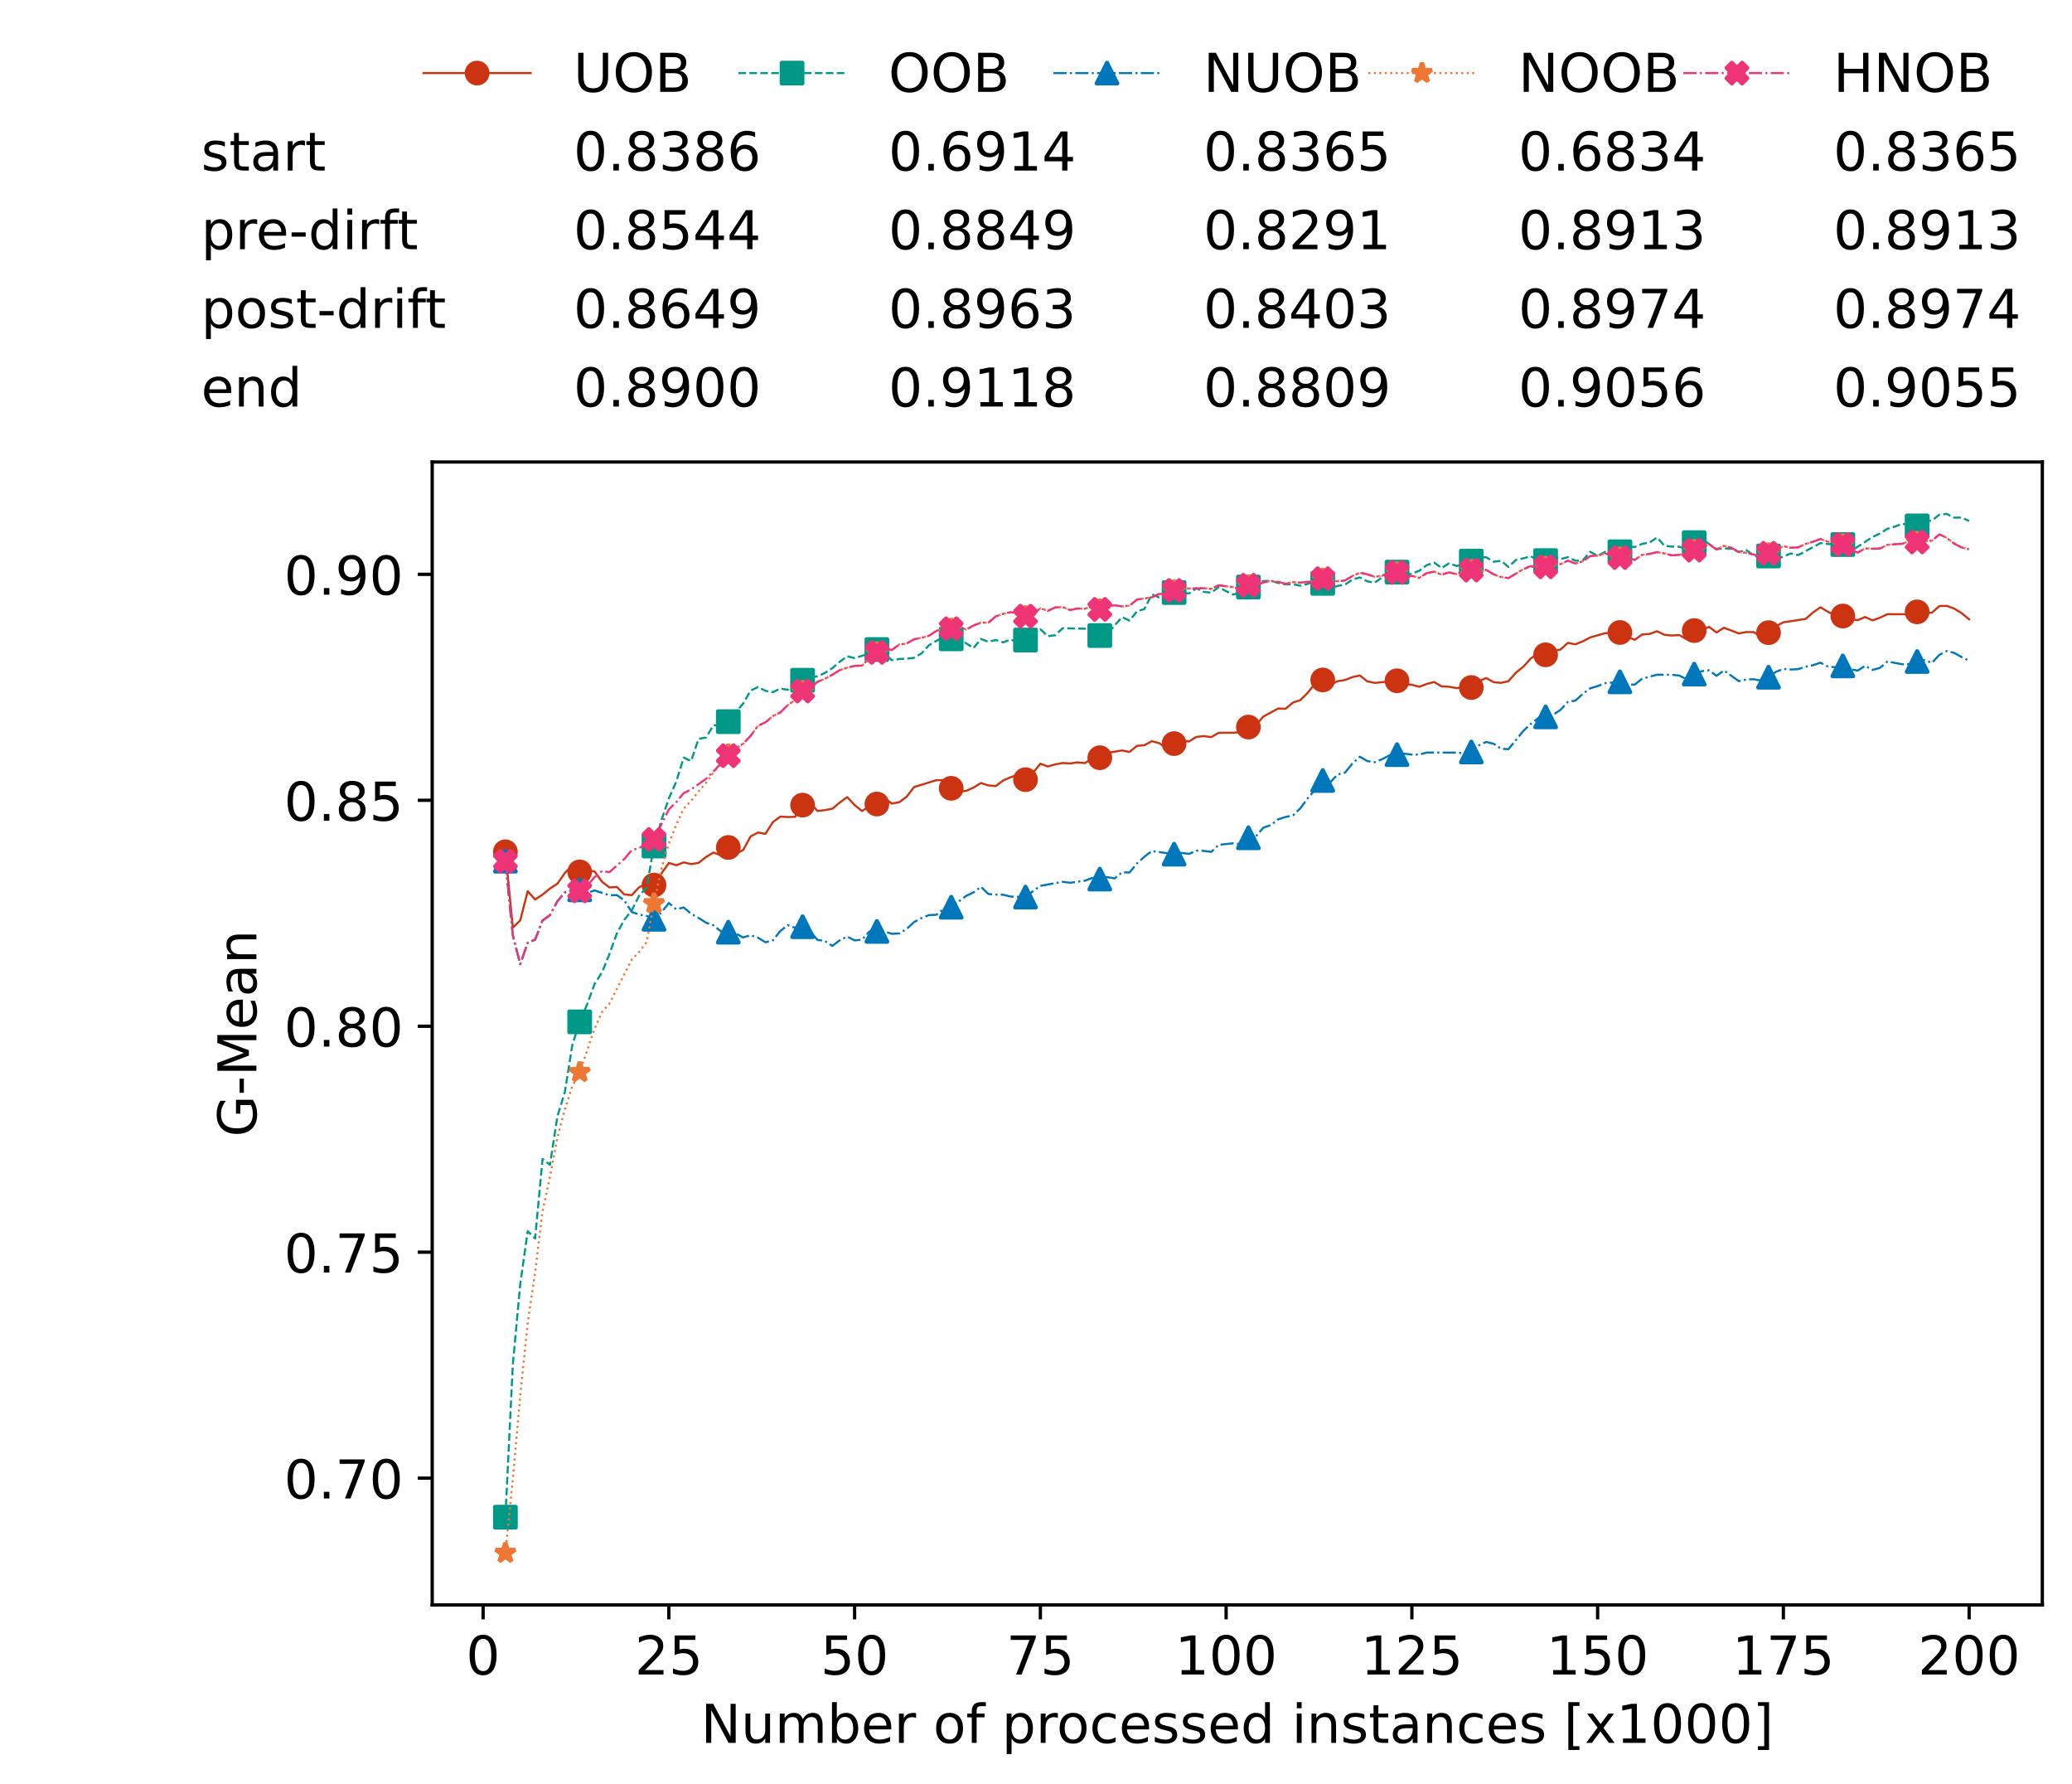 <?xml version="1.0" encoding="utf-8" standalone="no"?>
<!DOCTYPE svg PUBLIC "-//W3C//DTD SVG 1.1//EN"
  "http://www.w3.org/Graphics/SVG/1.1/DTD/svg11.dtd">
<!-- Created with matplotlib (https://matplotlib.org/) -->
<svg height="432.615pt" version="1.1" viewBox="0 0 502.65 432.615" width="502.65pt" xmlns="http://www.w3.org/2000/svg" xmlns:xlink="http://www.w3.org/1999/xlink">
 <defs>
  <style type="text/css">*{stroke-linecap:butt;stroke-linejoin:round;}</style>
 </defs>
 <g id="figure_1">
  <g id="patch_1">
   <path d="M 0 432.615 
L 502.65 432.615 
L 502.65 0 
L 0 0 
z
" style="fill:#ffffff;"/>
  </g>
  <g id="axes_1">
   <g id="patch_2">
    <path d="M 104.85 389.252 
L 495.45 389.252 
L 495.45 112.052 
L 104.85 112.052 
z
" style="fill:#ffffff;"/>
   </g>
   <g id="matplotlib.axis_1">
    <g id="xtick_1">
     <g id="line2d_1">
      <defs>
       <path d="M 0 0 
L 0 3.5 
" id="m48938c811a" style="stroke:#000000;stroke-width:0.8;"/>
      </defs>
      <g>
       <use style="stroke:#000000;stroke-width:0.8;" x="117.197" xlink:href="#m48938c811a" y="389.252"/>
      </g>
     </g>
     <g id="text_1">
      <!-- 0 -->
      <g transform="translate(113.061 406.13)scale(0.13 -0.13)">
       <defs>
        <path d="M 31.781 66.406 
Q 24.172 66.406 20.328 58.906 
Q 16.5 51.422 16.5 36.375 
Q 16.5 21.391 20.328 13.891 
Q 24.172 6.391 31.781 6.391 
Q 39.453 6.391 43.281 13.891 
Q 47.125 21.391 47.125 36.375 
Q 47.125 51.422 43.281 58.906 
Q 39.453 66.406 31.781 66.406 
z
M 31.781 74.219 
Q 44.047 74.219 50.516 64.516 
Q 56.984 54.828 56.984 36.375 
Q 56.984 17.969 50.516 8.266 
Q 44.047 -1.422 31.781 -1.422 
Q 19.531 -1.422 13.062 8.266 
Q 6.594 17.969 6.594 36.375 
Q 6.594 54.828 13.062 64.516 
Q 19.531 74.219 31.781 74.219 
z
" id="DejaVuSans-48"/>
       </defs>
       <use xlink:href="#DejaVuSans-48"/>
      </g>
     </g>
    </g>
    <g id="xtick_2">
     <g id="line2d_2">
      <g>
       <use style="stroke:#000000;stroke-width:0.8;" x="162.259" xlink:href="#m48938c811a" y="389.252"/>
      </g>
     </g>
     <g id="text_2">
      <!-- 25 -->
      <g transform="translate(153.988 406.13)scale(0.13 -0.13)">
       <defs>
        <path d="M 19.188 8.297 
L 53.609 8.297 
L 53.609 0 
L 7.328 0 
L 7.328 8.297 
Q 12.938 14.109 22.625 23.891 
Q 32.328 33.688 34.812 36.531 
Q 39.547 41.844 41.422 45.531 
Q 43.312 49.219 43.312 52.781 
Q 43.312 58.594 39.234 62.25 
Q 35.156 65.922 28.609 65.922 
Q 23.969 65.922 18.812 64.312 
Q 13.672 62.703 7.812 59.422 
L 7.812 69.391 
Q 13.766 71.781 18.938 73 
Q 24.125 74.219 28.422 74.219 
Q 39.75 74.219 46.484 68.547 
Q 53.219 62.891 53.219 53.422 
Q 53.219 48.922 51.531 44.891 
Q 49.859 40.875 45.406 35.406 
Q 44.188 33.984 37.641 27.219 
Q 31.109 20.453 19.188 8.297 
z
" id="DejaVuSans-50"/>
        <path d="M 10.797 72.906 
L 49.516 72.906 
L 49.516 64.594 
L 19.828 64.594 
L 19.828 46.734 
Q 21.969 47.469 24.109 47.828 
Q 26.266 48.188 28.422 48.188 
Q 40.625 48.188 47.75 41.5 
Q 54.891 34.812 54.891 23.391 
Q 54.891 11.625 47.562 5.094 
Q 40.234 -1.422 26.906 -1.422 
Q 22.312 -1.422 17.547 -0.641 
Q 12.797 0.141 7.719 1.703 
L 7.719 11.625 
Q 12.109 9.234 16.797 8.062 
Q 21.484 6.891 26.703 6.891 
Q 35.156 6.891 40.078 11.328 
Q 45.016 15.766 45.016 23.391 
Q 45.016 31 40.078 35.438 
Q 35.156 39.891 26.703 39.891 
Q 22.75 39.891 18.812 39.016 
Q 14.891 38.141 10.797 36.281 
z
" id="DejaVuSans-53"/>
       </defs>
       <use xlink:href="#DejaVuSans-50"/>
       <use x="63.623" xlink:href="#DejaVuSans-53"/>
      </g>
     </g>
    </g>
    <g id="xtick_3">
     <g id="line2d_3">
      <g>
       <use style="stroke:#000000;stroke-width:0.8;" x="207.322" xlink:href="#m48938c811a" y="389.252"/>
      </g>
     </g>
     <g id="text_3">
      <!-- 50 -->
      <g transform="translate(199.05 406.13)scale(0.13 -0.13)">
       <use xlink:href="#DejaVuSans-53"/>
       <use x="63.623" xlink:href="#DejaVuSans-48"/>
      </g>
     </g>
    </g>
    <g id="xtick_4">
     <g id="line2d_4">
      <g>
       <use style="stroke:#000000;stroke-width:0.8;" x="252.384" xlink:href="#m48938c811a" y="389.252"/>
      </g>
     </g>
     <g id="text_4">
      <!-- 75 -->
      <g transform="translate(244.113 406.13)scale(0.13 -0.13)">
       <defs>
        <path d="M 8.203 72.906 
L 55.078 72.906 
L 55.078 68.703 
L 28.609 0 
L 18.312 0 
L 43.219 64.594 
L 8.203 64.594 
z
" id="DejaVuSans-55"/>
       </defs>
       <use xlink:href="#DejaVuSans-55"/>
       <use x="63.623" xlink:href="#DejaVuSans-53"/>
      </g>
     </g>
    </g>
    <g id="xtick_5">
     <g id="line2d_5">
      <g>
       <use style="stroke:#000000;stroke-width:0.8;" x="297.446" xlink:href="#m48938c811a" y="389.252"/>
      </g>
     </g>
     <g id="text_5">
      <!-- 100 -->
      <g transform="translate(285.039 406.13)scale(0.13 -0.13)">
       <defs>
        <path d="M 12.406 8.297 
L 28.516 8.297 
L 28.516 63.922 
L 10.984 60.406 
L 10.984 69.391 
L 28.422 72.906 
L 38.281 72.906 
L 38.281 8.297 
L 54.391 8.297 
L 54.391 0 
L 12.406 0 
z
" id="DejaVuSans-49"/>
       </defs>
       <use xlink:href="#DejaVuSans-49"/>
       <use x="63.623" xlink:href="#DejaVuSans-48"/>
       <use x="127.246" xlink:href="#DejaVuSans-48"/>
      </g>
     </g>
    </g>
    <g id="xtick_6">
     <g id="line2d_6">
      <g>
       <use style="stroke:#000000;stroke-width:0.8;" x="342.509" xlink:href="#m48938c811a" y="389.252"/>
      </g>
     </g>
     <g id="text_6">
      <!-- 125 -->
      <g transform="translate(330.102 406.13)scale(0.13 -0.13)">
       <use xlink:href="#DejaVuSans-49"/>
       <use x="63.623" xlink:href="#DejaVuSans-50"/>
       <use x="127.246" xlink:href="#DejaVuSans-53"/>
      </g>
     </g>
    </g>
    <g id="xtick_7">
     <g id="line2d_7">
      <g>
       <use style="stroke:#000000;stroke-width:0.8;" x="387.571" xlink:href="#m48938c811a" y="389.252"/>
      </g>
     </g>
     <g id="text_7">
      <!-- 150 -->
      <g transform="translate(375.164 406.13)scale(0.13 -0.13)">
       <use xlink:href="#DejaVuSans-49"/>
       <use x="63.623" xlink:href="#DejaVuSans-53"/>
       <use x="127.246" xlink:href="#DejaVuSans-48"/>
      </g>
     </g>
    </g>
    <g id="xtick_8">
     <g id="line2d_8">
      <g>
       <use style="stroke:#000000;stroke-width:0.8;" x="432.633" xlink:href="#m48938c811a" y="389.252"/>
      </g>
     </g>
     <g id="text_8">
      <!-- 175 -->
      <g transform="translate(420.226 406.13)scale(0.13 -0.13)">
       <use xlink:href="#DejaVuSans-49"/>
       <use x="63.623" xlink:href="#DejaVuSans-55"/>
       <use x="127.246" xlink:href="#DejaVuSans-53"/>
      </g>
     </g>
    </g>
    <g id="xtick_9">
     <g id="line2d_9">
      <g>
       <use style="stroke:#000000;stroke-width:0.8;" x="477.695" xlink:href="#m48938c811a" y="389.252"/>
      </g>
     </g>
     <g id="text_9">
      <!-- 200 -->
      <g transform="translate(465.289 406.13)scale(0.13 -0.13)">
       <use xlink:href="#DejaVuSans-50"/>
       <use x="63.623" xlink:href="#DejaVuSans-48"/>
       <use x="127.246" xlink:href="#DejaVuSans-48"/>
      </g>
     </g>
    </g>
    <g id="text_10">
     <!-- Number of processed instances [x1000] -->
     <g transform="translate(170.025 422.711)scale(0.13 -0.13)">
      <defs>
       <path d="M 9.812 72.906 
L 23.094 72.906 
L 55.422 11.922 
L 55.422 72.906 
L 64.984 72.906 
L 64.984 0 
L 51.703 0 
L 19.391 60.984 
L 19.391 0 
L 9.812 0 
z
" id="DejaVuSans-78"/>
       <path d="M 8.5 21.578 
L 8.5 54.688 
L 17.484 54.688 
L 17.484 21.922 
Q 17.484 14.156 20.5 10.266 
Q 23.531 6.391 29.594 6.391 
Q 36.859 6.391 41.078 11.031 
Q 45.312 15.672 45.312 23.688 
L 45.312 54.688 
L 54.297 54.688 
L 54.297 0 
L 45.312 0 
L 45.312 8.406 
Q 42.047 3.422 37.719 1 
Q 33.406 -1.422 27.688 -1.422 
Q 18.266 -1.422 13.375 4.438 
Q 8.5 10.297 8.5 21.578 
z
M 31.109 56 
z
" id="DejaVuSans-117"/>
       <path d="M 52 44.188 
Q 55.375 50.25 60.062 53.125 
Q 64.75 56 71.094 56 
Q 79.641 56 84.281 50.016 
Q 88.922 44.047 88.922 33.016 
L 88.922 0 
L 79.891 0 
L 79.891 32.719 
Q 79.891 40.578 77.094 44.375 
Q 74.312 48.188 68.609 48.188 
Q 61.625 48.188 57.562 43.547 
Q 53.516 38.922 53.516 30.906 
L 53.516 0 
L 44.484 0 
L 44.484 32.719 
Q 44.484 40.625 41.703 44.406 
Q 38.922 48.188 33.109 48.188 
Q 26.219 48.188 22.156 43.531 
Q 18.109 38.875 18.109 30.906 
L 18.109 0 
L 9.078 0 
L 9.078 54.688 
L 18.109 54.688 
L 18.109 46.188 
Q 21.188 51.219 25.484 53.609 
Q 29.781 56 35.688 56 
Q 41.656 56 45.828 52.969 
Q 50 49.953 52 44.188 
z
" id="DejaVuSans-109"/>
       <path d="M 48.688 27.297 
Q 48.688 37.203 44.609 42.844 
Q 40.531 48.484 33.406 48.484 
Q 26.266 48.484 22.188 42.844 
Q 18.109 37.203 18.109 27.297 
Q 18.109 17.391 22.188 11.75 
Q 26.266 6.109 33.406 6.109 
Q 40.531 6.109 44.609 11.75 
Q 48.688 17.391 48.688 27.297 
z
M 18.109 46.391 
Q 20.953 51.266 25.266 53.625 
Q 29.594 56 35.594 56 
Q 45.562 56 51.781 48.094 
Q 58.016 40.188 58.016 27.297 
Q 58.016 14.406 51.781 6.484 
Q 45.562 -1.422 35.594 -1.422 
Q 29.594 -1.422 25.266 0.953 
Q 20.953 3.328 18.109 8.203 
L 18.109 0 
L 9.078 0 
L 9.078 75.984 
L 18.109 75.984 
z
" id="DejaVuSans-98"/>
       <path d="M 56.203 29.594 
L 56.203 25.203 
L 14.891 25.203 
Q 15.484 15.922 20.484 11.062 
Q 25.484 6.203 34.422 6.203 
Q 39.594 6.203 44.453 7.469 
Q 49.312 8.734 54.109 11.281 
L 54.109 2.781 
Q 49.266 0.734 44.188 -0.344 
Q 39.109 -1.422 33.891 -1.422 
Q 20.797 -1.422 13.156 6.188 
Q 5.516 13.812 5.516 26.812 
Q 5.516 40.234 12.766 48.109 
Q 20.016 56 32.328 56 
Q 43.359 56 49.781 48.891 
Q 56.203 41.797 56.203 29.594 
z
M 47.219 32.234 
Q 47.125 39.594 43.094 43.984 
Q 39.062 48.391 32.422 48.391 
Q 24.906 48.391 20.391 44.141 
Q 15.875 39.891 15.188 32.172 
z
" id="DejaVuSans-101"/>
       <path d="M 41.109 46.297 
Q 39.594 47.172 37.812 47.578 
Q 36.031 48 33.891 48 
Q 26.266 48 22.188 43.047 
Q 18.109 38.094 18.109 28.812 
L 18.109 0 
L 9.078 0 
L 9.078 54.688 
L 18.109 54.688 
L 18.109 46.188 
Q 20.953 51.172 25.484 53.578 
Q 30.031 56 36.531 56 
Q 37.453 56 38.578 55.875 
Q 39.703 55.766 41.062 55.516 
z
" id="DejaVuSans-114"/>
       <path id="DejaVuSans-32"/>
       <path d="M 30.609 48.391 
Q 23.391 48.391 19.188 42.75 
Q 14.984 37.109 14.984 27.297 
Q 14.984 17.484 19.156 11.844 
Q 23.344 6.203 30.609 6.203 
Q 37.797 6.203 41.984 11.859 
Q 46.188 17.531 46.188 27.297 
Q 46.188 37.016 41.984 42.703 
Q 37.797 48.391 30.609 48.391 
z
M 30.609 56 
Q 42.328 56 49.016 48.375 
Q 55.719 40.766 55.719 27.297 
Q 55.719 13.875 49.016 6.219 
Q 42.328 -1.422 30.609 -1.422 
Q 18.844 -1.422 12.172 6.219 
Q 5.516 13.875 5.516 27.297 
Q 5.516 40.766 12.172 48.375 
Q 18.844 56 30.609 56 
z
" id="DejaVuSans-111"/>
       <path d="M 37.109 75.984 
L 37.109 68.5 
L 28.516 68.5 
Q 23.688 68.5 21.797 66.547 
Q 19.922 64.594 19.922 59.516 
L 19.922 54.688 
L 34.719 54.688 
L 34.719 47.703 
L 19.922 47.703 
L 19.922 0 
L 10.891 0 
L 10.891 47.703 
L 2.297 47.703 
L 2.297 54.688 
L 10.891 54.688 
L 10.891 58.5 
Q 10.891 67.625 15.141 71.797 
Q 19.391 75.984 28.609 75.984 
z
" id="DejaVuSans-102"/>
       <path d="M 18.109 8.203 
L 18.109 -20.797 
L 9.078 -20.797 
L 9.078 54.688 
L 18.109 54.688 
L 18.109 46.391 
Q 20.953 51.266 25.266 53.625 
Q 29.594 56 35.594 56 
Q 45.562 56 51.781 48.094 
Q 58.016 40.188 58.016 27.297 
Q 58.016 14.406 51.781 6.484 
Q 45.562 -1.422 35.594 -1.422 
Q 29.594 -1.422 25.266 0.953 
Q 20.953 3.328 18.109 8.203 
z
M 48.688 27.297 
Q 48.688 37.203 44.609 42.844 
Q 40.531 48.484 33.406 48.484 
Q 26.266 48.484 22.188 42.844 
Q 18.109 37.203 18.109 27.297 
Q 18.109 17.391 22.188 11.75 
Q 26.266 6.109 33.406 6.109 
Q 40.531 6.109 44.609 11.75 
Q 48.688 17.391 48.688 27.297 
z
" id="DejaVuSans-112"/>
       <path d="M 48.781 52.594 
L 48.781 44.188 
Q 44.969 46.297 41.141 47.344 
Q 37.312 48.391 33.406 48.391 
Q 24.656 48.391 19.812 42.844 
Q 14.984 37.312 14.984 27.297 
Q 14.984 17.281 19.812 11.734 
Q 24.656 6.203 33.406 6.203 
Q 37.312 6.203 41.141 7.25 
Q 44.969 8.297 48.781 10.406 
L 48.781 2.094 
Q 45.016 0.344 40.984 -0.531 
Q 36.969 -1.422 32.422 -1.422 
Q 20.062 -1.422 12.781 6.344 
Q 5.516 14.109 5.516 27.297 
Q 5.516 40.672 12.859 48.328 
Q 20.219 56 33.016 56 
Q 37.156 56 41.109 55.141 
Q 45.062 54.297 48.781 52.594 
z
" id="DejaVuSans-99"/>
       <path d="M 44.281 53.078 
L 44.281 44.578 
Q 40.484 46.531 36.375 47.5 
Q 32.281 48.484 27.875 48.484 
Q 21.188 48.484 17.844 46.438 
Q 14.5 44.391 14.5 40.281 
Q 14.5 37.156 16.891 35.375 
Q 19.281 33.594 26.516 31.984 
L 29.594 31.297 
Q 39.156 29.25 43.188 25.516 
Q 47.219 21.781 47.219 15.094 
Q 47.219 7.469 41.188 3.016 
Q 35.156 -1.422 24.609 -1.422 
Q 20.219 -1.422 15.453 -0.562 
Q 10.688 0.297 5.422 2 
L 5.422 11.281 
Q 10.406 8.688 15.234 7.391 
Q 20.062 6.109 24.812 6.109 
Q 31.156 6.109 34.562 8.281 
Q 37.984 10.453 37.984 14.406 
Q 37.984 18.062 35.516 20.016 
Q 33.062 21.969 24.703 23.781 
L 21.578 24.516 
Q 13.234 26.266 9.516 29.906 
Q 5.812 33.547 5.812 39.891 
Q 5.812 47.609 11.281 51.797 
Q 16.75 56 26.812 56 
Q 31.781 56 36.172 55.266 
Q 40.578 54.547 44.281 53.078 
z
" id="DejaVuSans-115"/>
       <path d="M 45.406 46.391 
L 45.406 75.984 
L 54.391 75.984 
L 54.391 0 
L 45.406 0 
L 45.406 8.203 
Q 42.578 3.328 38.25 0.953 
Q 33.938 -1.422 27.875 -1.422 
Q 17.969 -1.422 11.734 6.484 
Q 5.516 14.406 5.516 27.297 
Q 5.516 40.188 11.734 48.094 
Q 17.969 56 27.875 56 
Q 33.938 56 38.25 53.625 
Q 42.578 51.266 45.406 46.391 
z
M 14.797 27.297 
Q 14.797 17.391 18.875 11.75 
Q 22.953 6.109 30.078 6.109 
Q 37.203 6.109 41.297 11.75 
Q 45.406 17.391 45.406 27.297 
Q 45.406 37.203 41.297 42.844 
Q 37.203 48.484 30.078 48.484 
Q 22.953 48.484 18.875 42.844 
Q 14.797 37.203 14.797 27.297 
z
" id="DejaVuSans-100"/>
       <path d="M 9.422 54.688 
L 18.406 54.688 
L 18.406 0 
L 9.422 0 
z
M 9.422 75.984 
L 18.406 75.984 
L 18.406 64.594 
L 9.422 64.594 
z
" id="DejaVuSans-105"/>
       <path d="M 54.891 33.016 
L 54.891 0 
L 45.906 0 
L 45.906 32.719 
Q 45.906 40.484 42.875 44.328 
Q 39.844 48.188 33.797 48.188 
Q 26.516 48.188 22.312 43.547 
Q 18.109 38.922 18.109 30.906 
L 18.109 0 
L 9.078 0 
L 9.078 54.688 
L 18.109 54.688 
L 18.109 46.188 
Q 21.344 51.125 25.703 53.562 
Q 30.078 56 35.797 56 
Q 45.219 56 50.047 50.172 
Q 54.891 44.344 54.891 33.016 
z
" id="DejaVuSans-110"/>
       <path d="M 18.312 70.219 
L 18.312 54.688 
L 36.812 54.688 
L 36.812 47.703 
L 18.312 47.703 
L 18.312 18.016 
Q 18.312 11.328 20.141 9.422 
Q 21.969 7.516 27.594 7.516 
L 36.812 7.516 
L 36.812 0 
L 27.594 0 
Q 17.188 0 13.234 3.875 
Q 9.281 7.766 9.281 18.016 
L 9.281 47.703 
L 2.688 47.703 
L 2.688 54.688 
L 9.281 54.688 
L 9.281 70.219 
z
" id="DejaVuSans-116"/>
       <path d="M 34.281 27.484 
Q 23.391 27.484 19.188 25 
Q 14.984 22.516 14.984 16.5 
Q 14.984 11.719 18.141 8.906 
Q 21.297 6.109 26.703 6.109 
Q 34.188 6.109 38.703 11.406 
Q 43.219 16.703 43.219 25.484 
L 43.219 27.484 
z
M 52.203 31.203 
L 52.203 0 
L 43.219 0 
L 43.219 8.297 
Q 40.141 3.328 35.547 0.953 
Q 30.953 -1.422 24.312 -1.422 
Q 15.922 -1.422 10.953 3.297 
Q 6 8.016 6 15.922 
Q 6 25.141 12.172 29.828 
Q 18.359 34.516 30.609 34.516 
L 43.219 34.516 
L 43.219 35.406 
Q 43.219 41.609 39.141 45 
Q 35.062 48.391 27.688 48.391 
Q 23 48.391 18.547 47.266 
Q 14.109 46.141 10.016 43.891 
L 10.016 52.203 
Q 14.938 54.109 19.578 55.047 
Q 24.219 56 28.609 56 
Q 40.484 56 46.344 49.844 
Q 52.203 43.703 52.203 31.203 
z
" id="DejaVuSans-97"/>
       <path d="M 8.594 75.984 
L 29.297 75.984 
L 29.297 69 
L 17.578 69 
L 17.578 -6.203 
L 29.297 -6.203 
L 29.297 -13.188 
L 8.594 -13.188 
z
" id="DejaVuSans-91"/>
       <path d="M 54.891 54.688 
L 35.109 28.078 
L 55.906 0 
L 45.312 0 
L 29.391 21.484 
L 13.484 0 
L 2.875 0 
L 24.125 28.609 
L 4.688 54.688 
L 15.281 54.688 
L 29.781 35.203 
L 44.281 54.688 
z
" id="DejaVuSans-120"/>
       <path d="M 30.422 75.984 
L 30.422 -13.188 
L 9.719 -13.188 
L 9.719 -6.203 
L 21.391 -6.203 
L 21.391 69 
L 9.719 69 
L 9.719 75.984 
z
" id="DejaVuSans-93"/>
      </defs>
      <use xlink:href="#DejaVuSans-78"/>
      <use x="74.805" xlink:href="#DejaVuSans-117"/>
      <use x="138.184" xlink:href="#DejaVuSans-109"/>
      <use x="235.596" xlink:href="#DejaVuSans-98"/>
      <use x="299.072" xlink:href="#DejaVuSans-101"/>
      <use x="360.596" xlink:href="#DejaVuSans-114"/>
      <use x="401.709" xlink:href="#DejaVuSans-32"/>
      <use x="433.496" xlink:href="#DejaVuSans-111"/>
      <use x="494.678" xlink:href="#DejaVuSans-102"/>
      <use x="529.883" xlink:href="#DejaVuSans-32"/>
      <use x="561.67" xlink:href="#DejaVuSans-112"/>
      <use x="625.146" xlink:href="#DejaVuSans-114"/>
      <use x="664.01" xlink:href="#DejaVuSans-111"/>
      <use x="725.191" xlink:href="#DejaVuSans-99"/>
      <use x="780.172" xlink:href="#DejaVuSans-101"/>
      <use x="841.695" xlink:href="#DejaVuSans-115"/>
      <use x="893.795" xlink:href="#DejaVuSans-115"/>
      <use x="945.895" xlink:href="#DejaVuSans-101"/>
      <use x="1007.418" xlink:href="#DejaVuSans-100"/>
      <use x="1070.895" xlink:href="#DejaVuSans-32"/>
      <use x="1102.682" xlink:href="#DejaVuSans-105"/>
      <use x="1130.465" xlink:href="#DejaVuSans-110"/>
      <use x="1193.844" xlink:href="#DejaVuSans-115"/>
      <use x="1245.943" xlink:href="#DejaVuSans-116"/>
      <use x="1285.152" xlink:href="#DejaVuSans-97"/>
      <use x="1346.432" xlink:href="#DejaVuSans-110"/>
      <use x="1409.811" xlink:href="#DejaVuSans-99"/>
      <use x="1464.791" xlink:href="#DejaVuSans-101"/>
      <use x="1526.314" xlink:href="#DejaVuSans-115"/>
      <use x="1578.414" xlink:href="#DejaVuSans-32"/>
      <use x="1610.201" xlink:href="#DejaVuSans-91"/>
      <use x="1649.215" xlink:href="#DejaVuSans-120"/>
      <use x="1708.395" xlink:href="#DejaVuSans-49"/>
      <use x="1772.018" xlink:href="#DejaVuSans-48"/>
      <use x="1835.641" xlink:href="#DejaVuSans-48"/>
      <use x="1899.264" xlink:href="#DejaVuSans-48"/>
      <use x="1962.887" xlink:href="#DejaVuSans-93"/>
     </g>
    </g>
   </g>
   <g id="matplotlib.axis_2">
    <g id="ytick_1">
     <g id="line2d_10">
      <defs>
       <path d="M 0 0 
L -3.5 0 
" id="m644c8990b4" style="stroke:#000000;stroke-width:0.8;"/>
      </defs>
      <g>
       <use style="stroke:#000000;stroke-width:0.8;" x="104.85" xlink:href="#m644c8990b4" y="358.495"/>
      </g>
     </g>
     <g id="text_11">
      <!-- 0.70 -->
      <g transform="translate(68.905 363.434)scale(0.13 -0.13)">
       <defs>
        <path d="M 10.688 12.406 
L 21 12.406 
L 21 0 
L 10.688 0 
z
" id="DejaVuSans-46"/>
       </defs>
       <use xlink:href="#DejaVuSans-48"/>
       <use x="63.623" xlink:href="#DejaVuSans-46"/>
       <use x="95.41" xlink:href="#DejaVuSans-55"/>
       <use x="159.033" xlink:href="#DejaVuSans-48"/>
      </g>
     </g>
    </g>
    <g id="ytick_2">
     <g id="line2d_11">
      <g>
       <use style="stroke:#000000;stroke-width:0.8;" x="104.85" xlink:href="#m644c8990b4" y="303.696"/>
      </g>
     </g>
     <g id="text_12">
      <!-- 0.75 -->
      <g transform="translate(68.905 308.635)scale(0.13 -0.13)">
       <use xlink:href="#DejaVuSans-48"/>
       <use x="63.623" xlink:href="#DejaVuSans-46"/>
       <use x="95.41" xlink:href="#DejaVuSans-55"/>
       <use x="159.033" xlink:href="#DejaVuSans-53"/>
      </g>
     </g>
    </g>
    <g id="ytick_3">
     <g id="line2d_12">
      <g>
       <use style="stroke:#000000;stroke-width:0.8;" x="104.85" xlink:href="#m644c8990b4" y="248.896"/>
      </g>
     </g>
     <g id="text_13">
      <!-- 0.80 -->
      <g transform="translate(68.905 253.835)scale(0.13 -0.13)">
       <defs>
        <path d="M 31.781 34.625 
Q 24.75 34.625 20.719 30.859 
Q 16.703 27.094 16.703 20.516 
Q 16.703 13.922 20.719 10.156 
Q 24.75 6.391 31.781 6.391 
Q 38.812 6.391 42.859 10.172 
Q 46.922 13.969 46.922 20.516 
Q 46.922 27.094 42.891 30.859 
Q 38.875 34.625 31.781 34.625 
z
M 21.922 38.812 
Q 15.578 40.375 12.031 44.719 
Q 8.5 49.078 8.5 55.328 
Q 8.5 64.062 14.719 69.141 
Q 20.953 74.219 31.781 74.219 
Q 42.672 74.219 48.875 69.141 
Q 55.078 64.062 55.078 55.328 
Q 55.078 49.078 51.531 44.719 
Q 48 40.375 41.703 38.812 
Q 48.828 37.156 52.797 32.312 
Q 56.781 27.484 56.781 20.516 
Q 56.781 9.906 50.312 4.234 
Q 43.844 -1.422 31.781 -1.422 
Q 19.734 -1.422 13.25 4.234 
Q 6.781 9.906 6.781 20.516 
Q 6.781 27.484 10.781 32.312 
Q 14.797 37.156 21.922 38.812 
z
M 18.312 54.391 
Q 18.312 48.734 21.844 45.562 
Q 25.391 42.391 31.781 42.391 
Q 38.141 42.391 41.719 45.562 
Q 45.312 48.734 45.312 54.391 
Q 45.312 60.062 41.719 63.234 
Q 38.141 66.406 31.781 66.406 
Q 25.391 66.406 21.844 63.234 
Q 18.312 60.062 18.312 54.391 
z
" id="DejaVuSans-56"/>
       </defs>
       <use xlink:href="#DejaVuSans-48"/>
       <use x="63.623" xlink:href="#DejaVuSans-46"/>
       <use x="95.41" xlink:href="#DejaVuSans-56"/>
       <use x="159.033" xlink:href="#DejaVuSans-48"/>
      </g>
     </g>
    </g>
    <g id="ytick_4">
     <g id="line2d_13">
      <g>
       <use style="stroke:#000000;stroke-width:0.8;" x="104.85" xlink:href="#m644c8990b4" y="194.097"/>
      </g>
     </g>
     <g id="text_14">
      <!-- 0.85 -->
      <g transform="translate(68.905 199.036)scale(0.13 -0.13)">
       <use xlink:href="#DejaVuSans-48"/>
       <use x="63.623" xlink:href="#DejaVuSans-46"/>
       <use x="95.41" xlink:href="#DejaVuSans-56"/>
       <use x="159.033" xlink:href="#DejaVuSans-53"/>
      </g>
     </g>
    </g>
    <g id="ytick_5">
     <g id="line2d_14">
      <g>
       <use style="stroke:#000000;stroke-width:0.8;" x="104.85" xlink:href="#m644c8990b4" y="139.298"/>
      </g>
     </g>
     <g id="text_15">
      <!-- 0.90 -->
      <g transform="translate(68.905 144.237)scale(0.13 -0.13)">
       <defs>
        <path d="M 10.984 1.516 
L 10.984 10.5 
Q 14.703 8.734 18.5 7.812 
Q 22.312 6.891 25.984 6.891 
Q 35.75 6.891 40.891 13.453 
Q 46.047 20.016 46.781 33.406 
Q 43.953 29.203 39.594 26.953 
Q 35.25 24.703 29.984 24.703 
Q 19.047 24.703 12.672 31.312 
Q 6.297 37.938 6.297 49.422 
Q 6.297 60.641 12.938 67.422 
Q 19.578 74.219 30.609 74.219 
Q 43.266 74.219 49.922 64.516 
Q 56.594 54.828 56.594 36.375 
Q 56.594 19.141 48.406 8.859 
Q 40.234 -1.422 26.422 -1.422 
Q 22.703 -1.422 18.891 -0.688 
Q 15.094 0.047 10.984 1.516 
z
M 30.609 32.422 
Q 37.25 32.422 41.125 36.953 
Q 45.016 41.5 45.016 49.422 
Q 45.016 57.281 41.125 61.844 
Q 37.25 66.406 30.609 66.406 
Q 23.969 66.406 20.094 61.844 
Q 16.219 57.281 16.219 49.422 
Q 16.219 41.5 20.094 36.953 
Q 23.969 32.422 30.609 32.422 
z
" id="DejaVuSans-57"/>
       </defs>
       <use xlink:href="#DejaVuSans-48"/>
       <use x="63.623" xlink:href="#DejaVuSans-46"/>
       <use x="95.41" xlink:href="#DejaVuSans-57"/>
       <use x="159.033" xlink:href="#DejaVuSans-48"/>
      </g>
     </g>
    </g>
    <g id="text_16">
     <!-- G-Mean -->
     <g transform="translate(62.201 275.744)rotate(-90)scale(0.13 -0.13)">
      <defs>
       <path d="M 59.516 10.406 
L 59.516 29.984 
L 43.406 29.984 
L 43.406 38.094 
L 69.281 38.094 
L 69.281 6.781 
Q 63.578 2.734 56.688 0.656 
Q 49.812 -1.422 42 -1.422 
Q 24.906 -1.422 15.25 8.562 
Q 5.609 18.562 5.609 36.375 
Q 5.609 54.25 15.25 64.234 
Q 24.906 74.219 42 74.219 
Q 49.125 74.219 55.547 72.453 
Q 61.969 70.703 67.391 67.281 
L 67.391 56.781 
Q 61.922 61.422 55.766 63.766 
Q 49.609 66.109 42.828 66.109 
Q 29.438 66.109 22.719 58.641 
Q 16.016 51.172 16.016 36.375 
Q 16.016 21.625 22.719 14.156 
Q 29.438 6.688 42.828 6.688 
Q 48.047 6.688 52.141 7.594 
Q 56.25 8.5 59.516 10.406 
z
" id="DejaVuSans-71"/>
       <path d="M 4.891 31.391 
L 31.203 31.391 
L 31.203 23.391 
L 4.891 23.391 
z
" id="DejaVuSans-45"/>
       <path d="M 9.812 72.906 
L 24.516 72.906 
L 43.109 23.297 
L 61.812 72.906 
L 76.516 72.906 
L 76.516 0 
L 66.891 0 
L 66.891 64.016 
L 48.094 14.016 
L 38.188 14.016 
L 19.391 64.016 
L 19.391 0 
L 9.812 0 
z
" id="DejaVuSans-77"/>
      </defs>
      <use xlink:href="#DejaVuSans-71"/>
      <use x="77.49" xlink:href="#DejaVuSans-45"/>
      <use x="113.574" xlink:href="#DejaVuSans-77"/>
      <use x="199.854" xlink:href="#DejaVuSans-101"/>
      <use x="261.377" xlink:href="#DejaVuSans-97"/>
      <use x="322.656" xlink:href="#DejaVuSans-110"/>
     </g>
    </g>
   </g>
   <g id="line2d_15"/>
   <g id="line2d_16"/>
   <g id="line2d_17"/>
   <g id="line2d_18"/>
   <g id="line2d_19"/>
   <g id="line2d_20">
    <path clip-path="url(#p9eae09e48c)" d="M 122.605 206.588 
L 124.407 224.996 
L 126.21 223.201 
L 128.012 216.145 
L 129.815 218.156 
L 131.617 216.977 
L 133.419 215.492 
L 135.222 214.333 
L 137.024 211.738 
L 138.827 209.905 
L 140.629 211.465 
L 142.432 211.247 
L 144.234 211.326 
L 146.037 213.854 
L 147.839 215.241 
L 149.642 215.113 
L 151.444 216.925 
L 153.247 217.106 
L 155.049 215.189 
L 156.852 214.293 
L 158.654 214.661 
L 160.457 211.843 
L 162.259 209.29 
L 164.062 209.856 
L 165.864 209.154 
L 167.667 209.574 
L 169.469 209.275 
L 171.272 207.861 
L 173.074 206.772 
L 174.877 207.44 
L 176.679 205.535 
L 178.482 207.118 
L 180.284 206.159 
L 182.087 202.862 
L 183.889 201.917 
L 185.692 202.234 
L 187.494 199.382 
L 189.297 198.054 
L 191.099 198.158 
L 192.902 198.101 
L 194.704 195.267 
L 196.507 194.665 
L 198.309 196.689 
L 200.112 196.477 
L 201.914 196.146 
L 203.717 194.627 
L 205.519 193.33 
L 207.322 195.25 
L 209.124 196.709 
L 210.927 195.492 
L 212.729 195.006 
L 214.532 193.464 
L 216.334 194.9 
L 218.137 194.563 
L 219.939 193.239 
L 221.742 190.888 
L 227.149 189.22 
L 228.952 189.214 
L 230.754 191.193 
L 232.557 192.071 
L 234.359 191.81 
L 236.162 191.024 
L 237.964 189.898 
L 239.767 190.496 
L 241.569 190.633 
L 243.372 189.287 
L 245.174 188.5 
L 246.976 187.874 
L 248.779 189.096 
L 250.581 187.481 
L 252.384 185.225 
L 254.186 185.896 
L 255.989 185.386 
L 257.791 185.054 
L 259.594 185.166 
L 261.396 184.908 
L 263.199 185.074 
L 265.001 183.897 
L 266.804 183.78 
L 268.606 182.609 
L 272.211 182.006 
L 274.014 182.37 
L 275.816 180.89 
L 277.619 180.747 
L 279.421 179.771 
L 281.224 180.246 
L 283.026 181.518 
L 284.829 180.349 
L 286.631 179.598 
L 288.434 179.845 
L 290.236 178.722 
L 292.039 178.538 
L 293.841 178.773 
L 295.644 177.731 
L 299.249 177.703 
L 301.051 177.577 
L 302.854 176.338 
L 304.656 175.895 
L 306.459 173.799 
L 310.064 171.846 
L 311.866 171.892 
L 313.669 170.393 
L 315.471 169.79 
L 317.274 167.985 
L 319.076 165.682 
L 320.879 164.915 
L 322.681 166.161 
L 324.484 165.215 
L 326.286 164.93 
L 328.089 164.218 
L 329.891 163.831 
L 331.694 165.252 
L 333.496 165.627 
L 338.904 165.113 
L 340.706 165.842 
L 342.509 166.084 
L 344.311 166.561 
L 346.114 165.883 
L 347.916 165.416 
L 349.719 166.47 
L 351.521 166.554 
L 353.324 166.89 
L 355.126 166.712 
L 356.928 166.745 
L 358.731 165.224 
L 360.533 164.446 
L 362.336 165.446 
L 364.138 165.621 
L 365.941 165.204 
L 367.743 163.163 
L 369.546 161.704 
L 371.348 159.699 
L 373.151 158.519 
L 374.953 158.813 
L 376.756 157.891 
L 378.558 157.545 
L 380.361 155.926 
L 382.163 156.263 
L 383.966 155.554 
L 385.768 154.593 
L 389.373 153.571 
L 392.978 153.398 
L 394.781 154.439 
L 396.583 155.179 
L 398.386 153.873 
L 400.188 153.749 
L 401.991 153.093 
L 403.793 153.969 
L 405.596 154.139 
L 407.398 154.022 
L 409.201 155.063 
L 411.003 152.934 
L 412.806 152.789 
L 414.608 152.043 
L 416.411 153.397 
L 418.213 152.256 
L 421.818 153.624 
L 423.621 153.292 
L 425.423 153.303 
L 427.226 154.442 
L 429.028 153.443 
L 430.831 151.873 
L 432.633 150.932 
L 438.041 150.111 
L 439.843 148.521 
L 441.646 147.282 
L 443.448 148.392 
L 445.251 149.234 
L 447.053 149.411 
L 448.856 150.076 
L 450.658 150.41 
L 452.461 149.644 
L 454.263 150.465 
L 456.066 149.811 
L 457.868 148.958 
L 461.473 148.965 
L 463.276 149.026 
L 465.078 148.401 
L 466.881 148.775 
L 468.683 148.577 
L 470.485 146.978 
L 472.288 146.944 
L 474.09 147.614 
L 475.893 148.716 
L 477.695 150.206 
L 477.695 150.206 
" style="fill:none;stroke:#cc3311;stroke-linecap:square;stroke-width:0.5;"/>
    <defs>
     <path d="M 0 2.5 
C 0.663 2.5 1.299 2.237 1.768 1.768 
C 2.237 1.299 2.5 0.663 2.5 0 
C 2.5 -0.663 2.237 -1.299 1.768 -1.768 
C 1.299 -2.237 0.663 -2.5 0 -2.5 
C -0.663 -2.5 -1.299 -2.237 -1.768 -1.768 
C -2.237 -1.299 -2.5 -0.663 -2.5 0 
C -2.5 0.663 -2.237 1.299 -1.768 1.768 
C -1.299 2.237 -0.663 2.5 0 2.5 
z
" id="m4573a1f972" style="stroke:#cc3311;"/>
    </defs>
    <g clip-path="url(#p9eae09e48c)">
     <use style="fill:#cc3311;stroke:#cc3311;" x="122.605" xlink:href="#m4573a1f972" y="206.588"/>
     <use style="fill:#cc3311;stroke:#cc3311;" x="140.629" xlink:href="#m4573a1f972" y="211.465"/>
     <use style="fill:#cc3311;stroke:#cc3311;" x="158.654" xlink:href="#m4573a1f972" y="214.661"/>
     <use style="fill:#cc3311;stroke:#cc3311;" x="176.679" xlink:href="#m4573a1f972" y="205.535"/>
     <use style="fill:#cc3311;stroke:#cc3311;" x="194.704" xlink:href="#m4573a1f972" y="195.267"/>
     <use style="fill:#cc3311;stroke:#cc3311;" x="212.729" xlink:href="#m4573a1f972" y="195.006"/>
     <use style="fill:#cc3311;stroke:#cc3311;" x="230.754" xlink:href="#m4573a1f972" y="191.193"/>
     <use style="fill:#cc3311;stroke:#cc3311;" x="248.779" xlink:href="#m4573a1f972" y="189.096"/>
     <use style="fill:#cc3311;stroke:#cc3311;" x="266.804" xlink:href="#m4573a1f972" y="183.78"/>
     <use style="fill:#cc3311;stroke:#cc3311;" x="284.829" xlink:href="#m4573a1f972" y="180.349"/>
     <use style="fill:#cc3311;stroke:#cc3311;" x="302.854" xlink:href="#m4573a1f972" y="176.338"/>
     <use style="fill:#cc3311;stroke:#cc3311;" x="320.879" xlink:href="#m4573a1f972" y="164.915"/>
     <use style="fill:#cc3311;stroke:#cc3311;" x="338.904" xlink:href="#m4573a1f972" y="165.113"/>
     <use style="fill:#cc3311;stroke:#cc3311;" x="356.928" xlink:href="#m4573a1f972" y="166.745"/>
     <use style="fill:#cc3311;stroke:#cc3311;" x="374.953" xlink:href="#m4573a1f972" y="158.813"/>
     <use style="fill:#cc3311;stroke:#cc3311;" x="392.978" xlink:href="#m4573a1f972" y="153.398"/>
     <use style="fill:#cc3311;stroke:#cc3311;" x="411.003" xlink:href="#m4573a1f972" y="152.934"/>
     <use style="fill:#cc3311;stroke:#cc3311;" x="429.028" xlink:href="#m4573a1f972" y="153.443"/>
     <use style="fill:#cc3311;stroke:#cc3311;" x="447.053" xlink:href="#m4573a1f972" y="149.411"/>
     <use style="fill:#cc3311;stroke:#cc3311;" x="465.078" xlink:href="#m4573a1f972" y="148.401"/>
    </g>
   </g>
   <g id="line2d_21"/>
   <g id="line2d_22"/>
   <g id="line2d_23"/>
   <g id="line2d_24"/>
   <g id="line2d_25">
    <path clip-path="url(#p9eae09e48c)" d="M 122.605 367.966 
L 124.407 330.975 
L 126.21 311.425 
L 128.012 298.601 
L 129.815 300.38 
L 131.617 281.087 
L 133.419 282.508 
L 135.222 270.754 
L 137.024 264.881 
L 138.827 253.513 
L 140.629 247.832 
L 142.432 243.58 
L 144.234 238.655 
L 146.037 235.828 
L 147.839 231.424 
L 149.642 226.401 
L 151.444 223.096 
L 153.247 220.813 
L 155.049 217.209 
L 156.852 215.328 
L 158.654 205.189 
L 160.457 198.932 
L 162.259 193.632 
L 164.062 189.547 
L 165.864 183.742 
L 167.667 184.581 
L 169.469 179.187 
L 171.272 178.89 
L 173.074 175.884 
L 174.877 176.002 
L 176.679 175.027 
L 178.482 172.735 
L 180.284 170.641 
L 182.087 167.488 
L 183.889 166.637 
L 185.692 167.541 
L 187.494 167.88 
L 189.297 166.993 
L 191.099 167.312 
L 192.902 165.555 
L 194.704 164.994 
L 196.507 164.208 
L 198.309 164.036 
L 200.112 163.195 
L 201.914 162.06 
L 203.717 160.505 
L 205.519 159.163 
L 207.322 159.608 
L 210.927 158.505 
L 212.729 157.541 
L 214.532 158.45 
L 216.334 160.115 
L 218.137 159.824 
L 219.939 159.754 
L 221.742 159.54 
L 223.544 158.478 
L 225.347 156.496 
L 227.149 155.428 
L 228.952 154.511 
L 230.754 154.942 
L 232.557 154.846 
L 236.162 157.184 
L 237.964 154.969 
L 239.767 155.634 
L 241.569 155.228 
L 243.372 155.797 
L 245.174 155.093 
L 246.976 155.8 
L 248.779 155.233 
L 250.581 153.832 
L 252.384 152.632 
L 254.186 154.282 
L 255.989 154.064 
L 257.791 152.367 
L 263.199 152.485 
L 265.001 153.749 
L 266.804 154.139 
L 268.606 153.884 
L 270.409 151.649 
L 272.211 149.687 
L 274.014 150.502 
L 275.816 148.285 
L 277.619 147.708 
L 279.421 144.156 
L 281.224 144.901 
L 283.026 143.995 
L 284.829 143.71 
L 286.631 143.727 
L 288.434 143.945 
L 290.236 142.688 
L 292.039 143.549 
L 293.841 143.742 
L 295.644 142.386 
L 297.446 143.393 
L 299.249 144.213 
L 301.051 143.497 
L 302.854 142.373 
L 306.459 140.949 
L 308.261 140.836 
L 310.064 141.388 
L 311.866 141.748 
L 313.669 141.692 
L 315.471 142.059 
L 317.274 141.606 
L 319.076 140.943 
L 320.879 141.476 
L 322.681 142.677 
L 324.484 142.1 
L 326.286 141.81 
L 328.089 140.551 
L 329.891 140.044 
L 331.694 141.001 
L 333.496 141.311 
L 335.299 140.01 
L 337.101 138.967 
L 338.904 138.762 
L 340.706 139.619 
L 342.509 139.103 
L 344.311 138.429 
L 346.114 137.074 
L 347.916 136.435 
L 349.719 137.769 
L 351.521 136.614 
L 353.324 137.263 
L 355.126 136.895 
L 358.731 135.293 
L 360.533 135.137 
L 362.336 136.239 
L 364.138 136.016 
L 365.941 137.503 
L 367.743 135.808 
L 369.546 135.42 
L 371.348 134.908 
L 373.151 135.943 
L 374.953 135.962 
L 376.756 135.051 
L 378.558 135.587 
L 380.361 135.142 
L 382.163 135.996 
L 383.966 135.923 
L 385.768 133.829 
L 387.571 134.8 
L 389.373 133.865 
L 391.176 134.137 
L 392.978 133.83 
L 394.781 132.52 
L 396.583 132.672 
L 398.386 131.894 
L 400.188 131.579 
L 401.991 130.354 
L 403.793 132.385 
L 405.596 132.573 
L 407.398 132.599 
L 409.201 133.16 
L 411.003 131.617 
L 412.806 130.661 
L 416.411 133.208 
L 418.213 132.992 
L 420.016 133.074 
L 421.818 133.868 
L 423.621 133.409 
L 425.423 134.665 
L 427.226 135.263 
L 429.028 134.843 
L 430.831 135.718 
L 434.436 134.232 
L 436.238 134.625 
L 441.646 131.71 
L 443.448 131.953 
L 447.053 132.072 
L 448.856 133.773 
L 454.263 130.246 
L 456.066 129.382 
L 457.868 128.246 
L 459.671 127.723 
L 461.473 127.011 
L 463.276 127.426 
L 465.078 127.556 
L 466.881 126.512 
L 468.683 126.232 
L 470.485 124.818 
L 472.288 124.652 
L 474.09 125.549 
L 475.893 125.528 
L 477.695 126.352 
L 477.695 126.352 
" style="fill:none;stroke:#009988;stroke-dasharray:1.85,0.8;stroke-dashoffset:0;stroke-width:0.5;"/>
    <defs>
     <path d="M -2.5 2.5 
L 2.5 2.5 
L 2.5 -2.5 
L -2.5 -2.5 
z
" id="m67e4a3893c" style="stroke:#009988;stroke-linejoin:miter;"/>
    </defs>
    <g clip-path="url(#p9eae09e48c)">
     <use style="fill:#009988;stroke:#009988;stroke-linejoin:miter;" x="122.605" xlink:href="#m67e4a3893c" y="367.966"/>
     <use style="fill:#009988;stroke:#009988;stroke-linejoin:miter;" x="140.629" xlink:href="#m67e4a3893c" y="247.832"/>
     <use style="fill:#009988;stroke:#009988;stroke-linejoin:miter;" x="158.654" xlink:href="#m67e4a3893c" y="205.189"/>
     <use style="fill:#009988;stroke:#009988;stroke-linejoin:miter;" x="176.679" xlink:href="#m67e4a3893c" y="175.027"/>
     <use style="fill:#009988;stroke:#009988;stroke-linejoin:miter;" x="194.704" xlink:href="#m67e4a3893c" y="164.994"/>
     <use style="fill:#009988;stroke:#009988;stroke-linejoin:miter;" x="212.729" xlink:href="#m67e4a3893c" y="157.541"/>
     <use style="fill:#009988;stroke:#009988;stroke-linejoin:miter;" x="230.754" xlink:href="#m67e4a3893c" y="154.942"/>
     <use style="fill:#009988;stroke:#009988;stroke-linejoin:miter;" x="248.779" xlink:href="#m67e4a3893c" y="155.233"/>
     <use style="fill:#009988;stroke:#009988;stroke-linejoin:miter;" x="266.804" xlink:href="#m67e4a3893c" y="154.139"/>
     <use style="fill:#009988;stroke:#009988;stroke-linejoin:miter;" x="284.829" xlink:href="#m67e4a3893c" y="143.71"/>
     <use style="fill:#009988;stroke:#009988;stroke-linejoin:miter;" x="302.854" xlink:href="#m67e4a3893c" y="142.373"/>
     <use style="fill:#009988;stroke:#009988;stroke-linejoin:miter;" x="320.879" xlink:href="#m67e4a3893c" y="141.476"/>
     <use style="fill:#009988;stroke:#009988;stroke-linejoin:miter;" x="338.904" xlink:href="#m67e4a3893c" y="138.762"/>
     <use style="fill:#009988;stroke:#009988;stroke-linejoin:miter;" x="356.928" xlink:href="#m67e4a3893c" y="136.094"/>
     <use style="fill:#009988;stroke:#009988;stroke-linejoin:miter;" x="374.953" xlink:href="#m67e4a3893c" y="135.962"/>
     <use style="fill:#009988;stroke:#009988;stroke-linejoin:miter;" x="392.978" xlink:href="#m67e4a3893c" y="133.83"/>
     <use style="fill:#009988;stroke:#009988;stroke-linejoin:miter;" x="411.003" xlink:href="#m67e4a3893c" y="131.617"/>
     <use style="fill:#009988;stroke:#009988;stroke-linejoin:miter;" x="429.028" xlink:href="#m67e4a3893c" y="134.843"/>
     <use style="fill:#009988;stroke:#009988;stroke-linejoin:miter;" x="447.053" xlink:href="#m67e4a3893c" y="132.072"/>
     <use style="fill:#009988;stroke:#009988;stroke-linejoin:miter;" x="465.078" xlink:href="#m67e4a3893c" y="127.556"/>
    </g>
   </g>
   <g id="line2d_26"/>
   <g id="line2d_27"/>
   <g id="line2d_28"/>
   <g id="line2d_29"/>
   <g id="line2d_30">
    <path clip-path="url(#p9eae09e48c)" d="M 122.605 208.859 
L 124.407 226.855 
L 126.21 233.839 
L 128.012 228.653 
L 129.815 227.907 
L 131.617 223.248 
L 133.419 221.94 
L 135.222 218.577 
L 137.024 216.442 
L 138.827 215.8 
L 140.629 215.82 
L 142.432 216.577 
L 144.234 215.948 
L 147.839 217.15 
L 149.642 217.083 
L 151.444 218.356 
L 153.247 221.182 
L 155.049 221.823 
L 156.852 222.135 
L 158.654 222.968 
L 160.457 221.278 
L 162.259 219.012 
L 164.062 220.547 
L 165.864 220.093 
L 167.667 221.627 
L 169.469 222.635 
L 171.272 223.774 
L 173.074 224.416 
L 174.877 225.877 
L 178.482 226.398 
L 180.284 227.363 
L 182.087 226.814 
L 183.889 227.43 
L 185.692 228.533 
L 187.494 228.07 
L 189.297 225.799 
L 191.099 224.379 
L 192.902 225.01 
L 194.704 224.758 
L 196.507 225.872 
L 198.309 227.958 
L 200.112 228.215 
L 201.914 229.423 
L 203.717 228.044 
L 205.519 227.16 
L 207.322 228.086 
L 209.124 227.885 
L 210.927 225.891 
L 214.532 225.896 
L 216.334 226.486 
L 218.137 226.397 
L 219.939 225.325 
L 221.742 223.641 
L 223.544 222.67 
L 225.347 221.948 
L 227.149 221.867 
L 228.952 220.424 
L 230.754 220.035 
L 234.359 217.294 
L 236.162 216.437 
L 237.964 215.069 
L 239.767 216.823 
L 241.569 216.971 
L 243.372 217.006 
L 245.174 217.443 
L 248.779 217.568 
L 250.581 216.138 
L 252.384 214.851 
L 257.791 213.86 
L 259.594 214.104 
L 263.199 213.606 
L 265.001 212.916 
L 266.804 213.208 
L 268.606 212.743 
L 270.409 213.039 
L 272.211 211.558 
L 274.014 211.621 
L 275.816 209.418 
L 277.619 207.782 
L 279.421 206.406 
L 284.829 207.162 
L 286.631 206.858 
L 288.434 207.102 
L 290.236 206.315 
L 292.039 206.376 
L 293.841 206.608 
L 295.644 204.893 
L 299.249 204.526 
L 301.051 204.749 
L 302.854 203.192 
L 304.656 202.862 
L 306.459 200.752 
L 308.261 200.123 
L 310.064 198.726 
L 311.866 198.144 
L 313.669 197.762 
L 315.471 196.017 
L 317.274 193.579 
L 320.879 189.289 
L 322.681 189.769 
L 324.484 187.837 
L 326.286 187.405 
L 328.089 185.175 
L 329.891 183.525 
L 331.694 184.581 
L 333.496 184.875 
L 335.299 184.132 
L 337.101 183.191 
L 340.706 182.793 
L 342.509 183.017 
L 344.311 183.008 
L 346.114 182.516 
L 353.324 182.535 
L 355.126 182.697 
L 356.928 182.376 
L 358.731 180.797 
L 360.533 179.942 
L 362.336 180.384 
L 364.138 181.615 
L 365.941 181.699 
L 369.546 177.274 
L 371.348 175.577 
L 373.151 174.184 
L 374.953 173.87 
L 376.756 173.368 
L 378.558 172.176 
L 380.361 170.225 
L 382.163 169.931 
L 383.966 168.295 
L 385.768 166.942 
L 387.571 166.401 
L 389.373 165.706 
L 392.978 165.369 
L 394.781 166.03 
L 396.583 166.035 
L 398.386 164.599 
L 401.991 163.646 
L 405.596 163.665 
L 407.398 163.846 
L 409.201 164.778 
L 411.003 163.494 
L 412.806 162.794 
L 414.608 162.562 
L 416.411 163.915 
L 418.213 162.604 
L 421.818 165.203 
L 423.621 164.804 
L 425.423 164.732 
L 427.226 165.087 
L 429.028 164.254 
L 430.831 162.935 
L 432.633 162.224 
L 434.436 162.385 
L 436.238 162.284 
L 438.041 161.689 
L 439.843 161.323 
L 441.646 160.732 
L 443.448 161.663 
L 445.251 161.833 
L 447.053 161.504 
L 448.856 162.277 
L 450.658 162.644 
L 452.461 161.487 
L 454.263 162.477 
L 456.066 161.987 
L 457.868 160.429 
L 461.473 161.109 
L 463.276 161.066 
L 465.078 160.436 
L 466.881 160.111 
L 468.683 160.751 
L 470.485 158.82 
L 472.288 157.888 
L 474.09 158.353 
L 475.893 159.372 
L 477.695 160.244 
L 477.695 160.244 
" style="fill:none;stroke:#0077bb;stroke-dasharray:3.2,0.8,0.5,0.8;stroke-dashoffset:0;stroke-width:0.5;"/>
    <defs>
     <path d="M 0 -2.5 
L -2.5 2.5 
L 2.5 2.5 
z
" id="mcabb3a68fd" style="stroke:#0077bb;stroke-linejoin:miter;"/>
    </defs>
    <g clip-path="url(#p9eae09e48c)">
     <use style="fill:#0077bb;stroke:#0077bb;stroke-linejoin:miter;" x="122.605" xlink:href="#mcabb3a68fd" y="208.859"/>
     <use style="fill:#0077bb;stroke:#0077bb;stroke-linejoin:miter;" x="140.629" xlink:href="#mcabb3a68fd" y="215.82"/>
     <use style="fill:#0077bb;stroke:#0077bb;stroke-linejoin:miter;" x="158.654" xlink:href="#mcabb3a68fd" y="222.968"/>
     <use style="fill:#0077bb;stroke:#0077bb;stroke-linejoin:miter;" x="176.679" xlink:href="#mcabb3a68fd" y="226.084"/>
     <use style="fill:#0077bb;stroke:#0077bb;stroke-linejoin:miter;" x="194.704" xlink:href="#mcabb3a68fd" y="224.758"/>
     <use style="fill:#0077bb;stroke:#0077bb;stroke-linejoin:miter;" x="212.729" xlink:href="#mcabb3a68fd" y="225.893"/>
     <use style="fill:#0077bb;stroke:#0077bb;stroke-linejoin:miter;" x="230.754" xlink:href="#mcabb3a68fd" y="220.035"/>
     <use style="fill:#0077bb;stroke:#0077bb;stroke-linejoin:miter;" x="248.779" xlink:href="#mcabb3a68fd" y="217.568"/>
     <use style="fill:#0077bb;stroke:#0077bb;stroke-linejoin:miter;" x="266.804" xlink:href="#mcabb3a68fd" y="213.208"/>
     <use style="fill:#0077bb;stroke:#0077bb;stroke-linejoin:miter;" x="284.829" xlink:href="#mcabb3a68fd" y="207.162"/>
     <use style="fill:#0077bb;stroke:#0077bb;stroke-linejoin:miter;" x="302.854" xlink:href="#mcabb3a68fd" y="203.192"/>
     <use style="fill:#0077bb;stroke:#0077bb;stroke-linejoin:miter;" x="320.879" xlink:href="#mcabb3a68fd" y="189.289"/>
     <use style="fill:#0077bb;stroke:#0077bb;stroke-linejoin:miter;" x="338.904" xlink:href="#mcabb3a68fd" y="183.026"/>
     <use style="fill:#0077bb;stroke:#0077bb;stroke-linejoin:miter;" x="356.928" xlink:href="#mcabb3a68fd" y="182.376"/>
     <use style="fill:#0077bb;stroke:#0077bb;stroke-linejoin:miter;" x="374.953" xlink:href="#mcabb3a68fd" y="173.87"/>
     <use style="fill:#0077bb;stroke:#0077bb;stroke-linejoin:miter;" x="392.978" xlink:href="#mcabb3a68fd" y="165.369"/>
     <use style="fill:#0077bb;stroke:#0077bb;stroke-linejoin:miter;" x="411.003" xlink:href="#mcabb3a68fd" y="163.494"/>
     <use style="fill:#0077bb;stroke:#0077bb;stroke-linejoin:miter;" x="429.028" xlink:href="#mcabb3a68fd" y="164.254"/>
     <use style="fill:#0077bb;stroke:#0077bb;stroke-linejoin:miter;" x="447.053" xlink:href="#mcabb3a68fd" y="161.504"/>
     <use style="fill:#0077bb;stroke:#0077bb;stroke-linejoin:miter;" x="465.078" xlink:href="#mcabb3a68fd" y="160.436"/>
    </g>
   </g>
   <g id="line2d_31"/>
   <g id="line2d_32"/>
   <g id="line2d_33"/>
   <g id="line2d_34"/>
   <g id="line2d_35">
    <path clip-path="url(#p9eae09e48c)" d="M 122.605 376.652 
L 124.407 358.714 
L 126.21 338.504 
L 128.012 320.888 
L 129.815 308.607 
L 131.617 293.75 
L 133.419 285.396 
L 135.222 275.867 
L 137.024 269.049 
L 138.827 263.451 
L 140.629 260.053 
L 144.234 249.514 
L 146.037 245.443 
L 147.839 243.415 
L 153.247 232.75 
L 155.049 230.858 
L 156.852 228.539 
L 158.654 219.108 
L 160.457 210.713 
L 162.259 204.513 
L 164.062 200.008 
L 165.864 196.087 
L 167.667 194.238 
L 169.469 191.929 
L 171.272 189.873 
L 173.074 187.344 
L 174.877 185.378 
L 176.679 182.994 
L 178.482 181.465 
L 180.284 180.381 
L 182.087 178.457 
L 183.889 176.014 
L 185.692 175.198 
L 187.494 173.669 
L 189.297 172.807 
L 191.099 170.998 
L 192.902 169.793 
L 194.704 167.601 
L 196.507 166.94 
L 198.309 165.368 
L 200.112 164.63 
L 201.914 163.658 
L 203.717 162.522 
L 205.519 161.935 
L 207.322 161.504 
L 209.124 161.435 
L 210.927 159.583 
L 212.729 158.222 
L 214.532 157.324 
L 216.334 157.659 
L 218.137 156.321 
L 219.939 156.07 
L 221.742 155.051 
L 223.544 154.692 
L 225.347 154.207 
L 227.149 153.018 
L 228.952 152.358 
L 230.754 152.486 
L 232.557 151.935 
L 234.359 152.712 
L 236.162 151.702 
L 237.964 151.018 
L 239.767 151.006 
L 241.569 149.504 
L 243.372 148.877 
L 245.174 148.487 
L 246.976 148.688 
L 248.779 149.449 
L 250.581 148.991 
L 252.384 147.507 
L 254.186 148.159 
L 255.989 147.325 
L 257.791 147.231 
L 259.594 147.968 
L 261.396 147.584 
L 263.199 147.651 
L 265.001 146.977 
L 266.804 147.797 
L 268.606 146.923 
L 270.409 146.81 
L 272.211 147.086 
L 274.014 146.891 
L 275.816 145.422 
L 279.421 144.856 
L 281.224 144.06 
L 283.026 143.985 
L 284.829 143.208 
L 286.631 142.751 
L 292.039 142.676 
L 293.841 142.837 
L 295.644 141.945 
L 299.249 142.427 
L 301.051 142.968 
L 302.854 141.949 
L 304.656 142.116 
L 306.459 141.255 
L 308.261 140.885 
L 310.064 141.121 
L 311.866 141.6 
L 313.669 141.179 
L 315.471 141.318 
L 319.076 140.916 
L 320.879 140.355 
L 324.484 140.994 
L 326.286 140.787 
L 328.089 139.712 
L 329.891 138.914 
L 331.694 139.283 
L 333.496 139.896 
L 335.299 139.644 
L 337.101 138.783 
L 338.904 138.829 
L 340.706 139.943 
L 342.509 139.673 
L 344.311 140.156 
L 346.114 139.003 
L 347.916 138.643 
L 349.719 139.394 
L 351.521 138.826 
L 353.324 139.254 
L 355.126 138.484 
L 356.928 138.271 
L 358.731 138.723 
L 360.533 138.208 
L 362.336 139.297 
L 364.138 139.942 
L 365.941 140.203 
L 369.546 138.055 
L 371.348 137.279 
L 373.151 137.808 
L 374.953 137.483 
L 376.756 136.238 
L 378.558 136.834 
L 380.361 135.977 
L 382.163 136.663 
L 383.966 136.146 
L 385.768 134.876 
L 387.571 134.755 
L 389.373 134.224 
L 392.978 135.235 
L 394.781 135.26 
L 396.583 135.785 
L 398.386 134.565 
L 400.188 134.328 
L 401.991 133.927 
L 403.793 134.232 
L 405.596 134.681 
L 407.398 134.568 
L 409.201 134.3 
L 411.003 133.422 
L 412.806 133.023 
L 414.608 131.973 
L 416.411 133.276 
L 418.213 132.392 
L 420.016 132.863 
L 421.818 133.864 
L 423.621 134.071 
L 427.226 134.922 
L 430.831 133.47 
L 432.633 132.455 
L 434.436 132.86 
L 436.238 132.743 
L 438.041 131.924 
L 439.843 131.381 
L 441.646 130.714 
L 443.448 131.392 
L 445.251 131.454 
L 447.053 132.034 
L 448.856 133.431 
L 450.658 134.015 
L 452.461 133.01 
L 454.263 133.083 
L 456.066 133.042 
L 457.868 132.126 
L 461.473 131.884 
L 463.276 131.235 
L 465.078 131.437 
L 468.683 131.149 
L 470.485 129.597 
L 472.288 130.472 
L 474.09 131.829 
L 475.893 132.752 
L 477.695 133.21 
L 477.695 133.21 
" style="fill:none;stroke:#ee7733;stroke-dasharray:0.5,0.825;stroke-dashoffset:0;stroke-width:0.5;"/>
    <defs>
     <path d="M 0 -2.5 
L -0.561 -0.773 
L -2.378 -0.773 
L -0.908 0.295 
L -1.469 2.023 
L -0 0.955 
L 1.469 2.023 
L 0.908 0.295 
L 2.378 -0.773 
L 0.561 -0.773 
z
" id="m93f930ba27" style="stroke:#ee7733;stroke-linejoin:bevel;"/>
    </defs>
    <g clip-path="url(#p9eae09e48c)">
     <use style="fill:#ee7733;stroke:#ee7733;stroke-linejoin:bevel;" x="122.605" xlink:href="#m93f930ba27" y="376.652"/>
     <use style="fill:#ee7733;stroke:#ee7733;stroke-linejoin:bevel;" x="140.629" xlink:href="#m93f930ba27" y="260.053"/>
     <use style="fill:#ee7733;stroke:#ee7733;stroke-linejoin:bevel;" x="158.654" xlink:href="#m93f930ba27" y="219.108"/>
     <use style="fill:#ee7733;stroke:#ee7733;stroke-linejoin:bevel;" x="176.679" xlink:href="#m93f930ba27" y="182.994"/>
     <use style="fill:#ee7733;stroke:#ee7733;stroke-linejoin:bevel;" x="194.704" xlink:href="#m93f930ba27" y="167.601"/>
     <use style="fill:#ee7733;stroke:#ee7733;stroke-linejoin:bevel;" x="212.729" xlink:href="#m93f930ba27" y="158.222"/>
     <use style="fill:#ee7733;stroke:#ee7733;stroke-linejoin:bevel;" x="230.754" xlink:href="#m93f930ba27" y="152.486"/>
     <use style="fill:#ee7733;stroke:#ee7733;stroke-linejoin:bevel;" x="248.779" xlink:href="#m93f930ba27" y="149.449"/>
     <use style="fill:#ee7733;stroke:#ee7733;stroke-linejoin:bevel;" x="266.804" xlink:href="#m93f930ba27" y="147.797"/>
     <use style="fill:#ee7733;stroke:#ee7733;stroke-linejoin:bevel;" x="284.829" xlink:href="#m93f930ba27" y="143.208"/>
     <use style="fill:#ee7733;stroke:#ee7733;stroke-linejoin:bevel;" x="302.854" xlink:href="#m93f930ba27" y="141.949"/>
     <use style="fill:#ee7733;stroke:#ee7733;stroke-linejoin:bevel;" x="320.879" xlink:href="#m93f930ba27" y="140.355"/>
     <use style="fill:#ee7733;stroke:#ee7733;stroke-linejoin:bevel;" x="338.904" xlink:href="#m93f930ba27" y="138.829"/>
     <use style="fill:#ee7733;stroke:#ee7733;stroke-linejoin:bevel;" x="356.928" xlink:href="#m93f930ba27" y="138.271"/>
     <use style="fill:#ee7733;stroke:#ee7733;stroke-linejoin:bevel;" x="374.953" xlink:href="#m93f930ba27" y="137.483"/>
     <use style="fill:#ee7733;stroke:#ee7733;stroke-linejoin:bevel;" x="392.978" xlink:href="#m93f930ba27" y="135.235"/>
     <use style="fill:#ee7733;stroke:#ee7733;stroke-linejoin:bevel;" x="411.003" xlink:href="#m93f930ba27" y="133.422"/>
     <use style="fill:#ee7733;stroke:#ee7733;stroke-linejoin:bevel;" x="429.028" xlink:href="#m93f930ba27" y="134.193"/>
     <use style="fill:#ee7733;stroke:#ee7733;stroke-linejoin:bevel;" x="447.053" xlink:href="#m93f930ba27" y="132.034"/>
     <use style="fill:#ee7733;stroke:#ee7733;stroke-linejoin:bevel;" x="465.078" xlink:href="#m93f930ba27" y="131.437"/>
    </g>
   </g>
   <g id="line2d_36"/>
   <g id="line2d_37"/>
   <g id="line2d_38"/>
   <g id="line2d_39"/>
   <g id="line2d_40">
    <path clip-path="url(#p9eae09e48c)" d="M 122.605 208.859 
L 124.407 226.855 
L 126.21 233.839 
L 128.012 228.653 
L 129.815 227.907 
L 131.617 223.248 
L 133.419 221.94 
L 135.222 218.577 
L 137.024 216.442 
L 138.827 216.071 
L 140.629 216.067 
L 142.432 214.86 
L 144.234 212.727 
L 146.037 211.284 
L 147.839 211.533 
L 151.444 208.347 
L 153.247 206.181 
L 155.049 205.688 
L 158.654 203.586 
L 162.259 196.301 
L 164.062 194.543 
L 165.864 192.35 
L 167.667 191.477 
L 171.272 188.877 
L 173.074 187.105 
L 176.679 183.274 
L 178.482 181.465 
L 180.284 180.381 
L 182.087 178.457 
L 183.889 176.014 
L 185.692 175.198 
L 187.494 173.669 
L 189.297 172.807 
L 191.099 170.998 
L 192.902 169.793 
L 194.704 167.601 
L 196.507 166.94 
L 198.309 165.368 
L 200.112 164.63 
L 201.914 163.658 
L 203.717 162.522 
L 205.519 161.935 
L 207.322 161.504 
L 209.124 161.435 
L 210.927 159.583 
L 212.729 158.222 
L 214.532 157.324 
L 216.334 157.659 
L 218.137 156.321 
L 219.939 156.07 
L 221.742 155.051 
L 223.544 154.692 
L 225.347 154.207 
L 227.149 153.018 
L 228.952 152.358 
L 230.754 152.486 
L 232.557 151.935 
L 234.359 152.712 
L 236.162 151.702 
L 237.964 151.018 
L 239.767 151.006 
L 241.569 149.504 
L 243.372 148.877 
L 245.174 148.487 
L 246.976 148.688 
L 248.779 149.449 
L 250.581 148.991 
L 252.384 147.507 
L 254.186 148.159 
L 255.989 147.325 
L 257.791 147.231 
L 259.594 147.968 
L 261.396 147.584 
L 263.199 147.651 
L 265.001 146.977 
L 266.804 147.797 
L 268.606 146.923 
L 270.409 146.81 
L 272.211 147.086 
L 274.014 146.891 
L 275.816 145.422 
L 279.421 144.856 
L 281.224 144.06 
L 283.026 143.985 
L 284.829 143.208 
L 286.631 142.751 
L 292.039 142.676 
L 293.841 142.837 
L 295.644 141.945 
L 299.249 142.427 
L 301.051 142.968 
L 302.854 141.949 
L 304.656 142.116 
L 306.459 141.255 
L 308.261 140.885 
L 310.064 141.121 
L 311.866 141.6 
L 313.669 141.179 
L 315.471 141.318 
L 319.076 140.916 
L 320.879 140.355 
L 324.484 140.994 
L 326.286 140.787 
L 328.089 139.712 
L 329.891 138.914 
L 331.694 139.283 
L 333.496 139.896 
L 335.299 139.644 
L 337.101 138.783 
L 338.904 138.829 
L 340.706 139.943 
L 342.509 139.673 
L 344.311 140.156 
L 346.114 139.003 
L 347.916 138.643 
L 349.719 139.394 
L 351.521 138.826 
L 353.324 139.254 
L 355.126 138.484 
L 356.928 138.271 
L 358.731 138.723 
L 360.533 138.208 
L 362.336 139.297 
L 364.138 139.942 
L 365.941 140.203 
L 369.546 138.055 
L 371.348 137.279 
L 373.151 137.808 
L 374.953 137.483 
L 376.756 136.238 
L 378.558 136.834 
L 380.361 135.977 
L 382.163 136.663 
L 383.966 136.146 
L 385.768 134.876 
L 387.571 134.755 
L 389.373 134.224 
L 392.978 135.235 
L 394.781 135.26 
L 396.583 135.785 
L 398.386 134.565 
L 400.188 134.328 
L 401.991 133.927 
L 403.793 134.232 
L 405.596 134.681 
L 407.398 134.568 
L 409.201 134.3 
L 411.003 133.422 
L 412.806 133.023 
L 414.608 131.973 
L 416.411 133.276 
L 418.213 132.392 
L 420.016 132.863 
L 421.818 133.864 
L 423.621 134.071 
L 427.226 134.922 
L 430.831 133.47 
L 432.633 132.455 
L 434.436 132.86 
L 436.238 132.743 
L 438.041 131.924 
L 439.843 131.381 
L 441.646 130.714 
L 443.448 131.392 
L 445.251 131.454 
L 447.053 132.034 
L 448.856 133.431 
L 450.658 134.015 
L 452.461 133.01 
L 454.263 133.083 
L 456.066 133.042 
L 457.868 132.126 
L 461.473 131.884 
L 463.276 131.235 
L 465.078 131.437 
L 468.683 131.149 
L 470.485 129.597 
L 472.288 130.472 
L 474.09 131.862 
L 475.893 132.786 
L 477.695 133.243 
L 477.695 133.243 
" style="fill:none;stroke:#ee3377;stroke-dasharray:3.2,0.8,0.5,0.8;stroke-dashoffset:0;stroke-width:0.5;"/>
    <defs>
     <path d="M -1.25 2.5 
L 0 1.25 
L 1.25 2.5 
L 2.5 1.25 
L 1.25 0 
L 2.5 -1.25 
L 1.25 -2.5 
L 0 -1.25 
L -1.25 -2.5 
L -2.5 -1.25 
L -1.25 0 
L -2.5 1.25 
z
" id="mad2ba8e7ea" style="stroke:#ee3377;stroke-linejoin:miter;"/>
    </defs>
    <g clip-path="url(#p9eae09e48c)">
     <use style="fill:#ee3377;stroke:#ee3377;stroke-linejoin:miter;" x="122.605" xlink:href="#mad2ba8e7ea" y="208.859"/>
     <use style="fill:#ee3377;stroke:#ee3377;stroke-linejoin:miter;" x="140.629" xlink:href="#mad2ba8e7ea" y="216.067"/>
     <use style="fill:#ee3377;stroke:#ee3377;stroke-linejoin:miter;" x="158.654" xlink:href="#mad2ba8e7ea" y="203.586"/>
     <use style="fill:#ee3377;stroke:#ee3377;stroke-linejoin:miter;" x="176.679" xlink:href="#mad2ba8e7ea" y="183.274"/>
     <use style="fill:#ee3377;stroke:#ee3377;stroke-linejoin:miter;" x="194.704" xlink:href="#mad2ba8e7ea" y="167.601"/>
     <use style="fill:#ee3377;stroke:#ee3377;stroke-linejoin:miter;" x="212.729" xlink:href="#mad2ba8e7ea" y="158.222"/>
     <use style="fill:#ee3377;stroke:#ee3377;stroke-linejoin:miter;" x="230.754" xlink:href="#mad2ba8e7ea" y="152.486"/>
     <use style="fill:#ee3377;stroke:#ee3377;stroke-linejoin:miter;" x="248.779" xlink:href="#mad2ba8e7ea" y="149.449"/>
     <use style="fill:#ee3377;stroke:#ee3377;stroke-linejoin:miter;" x="266.804" xlink:href="#mad2ba8e7ea" y="147.797"/>
     <use style="fill:#ee3377;stroke:#ee3377;stroke-linejoin:miter;" x="284.829" xlink:href="#mad2ba8e7ea" y="143.208"/>
     <use style="fill:#ee3377;stroke:#ee3377;stroke-linejoin:miter;" x="302.854" xlink:href="#mad2ba8e7ea" y="141.949"/>
     <use style="fill:#ee3377;stroke:#ee3377;stroke-linejoin:miter;" x="320.879" xlink:href="#mad2ba8e7ea" y="140.355"/>
     <use style="fill:#ee3377;stroke:#ee3377;stroke-linejoin:miter;" x="338.904" xlink:href="#mad2ba8e7ea" y="138.829"/>
     <use style="fill:#ee3377;stroke:#ee3377;stroke-linejoin:miter;" x="356.928" xlink:href="#mad2ba8e7ea" y="138.271"/>
     <use style="fill:#ee3377;stroke:#ee3377;stroke-linejoin:miter;" x="374.953" xlink:href="#mad2ba8e7ea" y="137.483"/>
     <use style="fill:#ee3377;stroke:#ee3377;stroke-linejoin:miter;" x="392.978" xlink:href="#mad2ba8e7ea" y="135.235"/>
     <use style="fill:#ee3377;stroke:#ee3377;stroke-linejoin:miter;" x="411.003" xlink:href="#mad2ba8e7ea" y="133.422"/>
     <use style="fill:#ee3377;stroke:#ee3377;stroke-linejoin:miter;" x="429.028" xlink:href="#mad2ba8e7ea" y="134.193"/>
     <use style="fill:#ee3377;stroke:#ee3377;stroke-linejoin:miter;" x="447.053" xlink:href="#mad2ba8e7ea" y="132.034"/>
     <use style="fill:#ee3377;stroke:#ee3377;stroke-linejoin:miter;" x="465.078" xlink:href="#mad2ba8e7ea" y="131.437"/>
    </g>
   </g>
   <g id="line2d_41"/>
   <g id="line2d_42"/>
   <g id="line2d_43"/>
   <g id="line2d_44"/>
   <g id="patch_3">
    <path d="M 104.85 389.252 
L 104.85 112.052 
" style="fill:none;stroke:#000000;stroke-linecap:square;stroke-linejoin:miter;stroke-width:0.8;"/>
   </g>
   <g id="patch_4">
    <path d="M 495.45 389.252 
L 495.45 112.052 
" style="fill:none;stroke:#000000;stroke-linecap:square;stroke-linejoin:miter;stroke-width:0.8;"/>
   </g>
   <g id="patch_5">
    <path d="M 104.85 389.252 
L 495.45 389.252 
" style="fill:none;stroke:#000000;stroke-linecap:square;stroke-linejoin:miter;stroke-width:0.8;"/>
   </g>
   <g id="patch_6">
    <path d="M 104.85 112.052 
L 495.45 112.052 
" style="fill:none;stroke:#000000;stroke-linecap:square;stroke-linejoin:miter;stroke-width:0.8;"/>
   </g>
   <g id="legend_1">
    <g id="line2d_45"/>
    <g id="line2d_46"/>
    <g id="text_17">
     <!--   -->
     <g transform="translate(48.8 22.278)scale(0.13 -0.13)">
      <use xlink:href="#DejaVuSans-32"/>
     </g>
    </g>
    <g id="line2d_47"/>
    <g id="line2d_48"/>
    <g id="text_18">
     <!-- start -->
     <g transform="translate(48.8 41.36)scale(0.13 -0.13)">
      <use xlink:href="#DejaVuSans-115"/>
      <use x="52.1" xlink:href="#DejaVuSans-116"/>
      <use x="91.309" xlink:href="#DejaVuSans-97"/>
      <use x="152.588" xlink:href="#DejaVuSans-114"/>
      <use x="193.701" xlink:href="#DejaVuSans-116"/>
     </g>
    </g>
    <g id="line2d_49"/>
    <g id="line2d_50"/>
    <g id="text_19">
     <!-- pre-dirft -->
     <g transform="translate(48.8 60.441)scale(0.13 -0.13)">
      <use xlink:href="#DejaVuSans-112"/>
      <use x="63.477" xlink:href="#DejaVuSans-114"/>
      <use x="102.34" xlink:href="#DejaVuSans-101"/>
      <use x="163.863" xlink:href="#DejaVuSans-45"/>
      <use x="199.947" xlink:href="#DejaVuSans-100"/>
      <use x="263.424" xlink:href="#DejaVuSans-105"/>
      <use x="291.207" xlink:href="#DejaVuSans-114"/>
      <use x="332.32" xlink:href="#DejaVuSans-102"/>
      <use x="365.775" xlink:href="#DejaVuSans-116"/>
     </g>
    </g>
    <g id="line2d_51"/>
    <g id="line2d_52"/>
    <g id="text_20">
     <!-- post-drift -->
     <g transform="translate(48.8 79.523)scale(0.13 -0.13)">
      <use xlink:href="#DejaVuSans-112"/>
      <use x="63.477" xlink:href="#DejaVuSans-111"/>
      <use x="124.658" xlink:href="#DejaVuSans-115"/>
      <use x="176.758" xlink:href="#DejaVuSans-116"/>
      <use x="215.967" xlink:href="#DejaVuSans-45"/>
      <use x="252.051" xlink:href="#DejaVuSans-100"/>
      <use x="315.527" xlink:href="#DejaVuSans-114"/>
      <use x="356.641" xlink:href="#DejaVuSans-105"/>
      <use x="384.424" xlink:href="#DejaVuSans-102"/>
      <use x="417.879" xlink:href="#DejaVuSans-116"/>
     </g>
    </g>
    <g id="line2d_53"/>
    <g id="line2d_54"/>
    <g id="text_21">
     <!-- end -->
     <g transform="translate(48.8 98.604)scale(0.13 -0.13)">
      <use xlink:href="#DejaVuSans-101"/>
      <use x="61.523" xlink:href="#DejaVuSans-110"/>
      <use x="124.902" xlink:href="#DejaVuSans-100"/>
     </g>
    </g>
    <g id="line2d_55">
     <path d="M 102.738 17.728 
L 128.738 17.728 
" style="fill:none;stroke:#cc3311;stroke-linecap:square;stroke-width:0.5;"/>
    </g>
    <g id="line2d_56">
     <g>
      <use style="fill:#cc3311;stroke:#cc3311;" x="115.738" xlink:href="#m4573a1f972" y="17.728"/>
     </g>
    </g>
    <g id="text_22">
     <!-- UOB -->
     <g transform="translate(139.138 22.278)scale(0.13 -0.13)">
      <defs>
       <path d="M 8.688 72.906 
L 18.609 72.906 
L 18.609 28.609 
Q 18.609 16.891 22.844 11.734 
Q 27.094 6.594 36.625 6.594 
Q 46.094 6.594 50.344 11.734 
Q 54.594 16.891 54.594 28.609 
L 54.594 72.906 
L 64.5 72.906 
L 64.5 27.391 
Q 64.5 13.141 57.438 5.859 
Q 50.391 -1.422 36.625 -1.422 
Q 22.797 -1.422 15.734 5.859 
Q 8.688 13.141 8.688 27.391 
z
" id="DejaVuSans-85"/>
       <path d="M 39.406 66.219 
Q 28.656 66.219 22.328 58.203 
Q 16.016 50.203 16.016 36.375 
Q 16.016 22.609 22.328 14.594 
Q 28.656 6.594 39.406 6.594 
Q 50.141 6.594 56.422 14.594 
Q 62.703 22.609 62.703 36.375 
Q 62.703 50.203 56.422 58.203 
Q 50.141 66.219 39.406 66.219 
z
M 39.406 74.219 
Q 54.734 74.219 63.906 63.938 
Q 73.094 53.656 73.094 36.375 
Q 73.094 19.141 63.906 8.859 
Q 54.734 -1.422 39.406 -1.422 
Q 24.031 -1.422 14.812 8.828 
Q 5.609 19.094 5.609 36.375 
Q 5.609 53.656 14.812 63.938 
Q 24.031 74.219 39.406 74.219 
z
" id="DejaVuSans-79"/>
       <path d="M 19.672 34.812 
L 19.672 8.109 
L 35.5 8.109 
Q 43.453 8.109 47.281 11.406 
Q 51.125 14.703 51.125 21.484 
Q 51.125 28.328 47.281 31.562 
Q 43.453 34.812 35.5 34.812 
z
M 19.672 64.797 
L 19.672 42.828 
L 34.281 42.828 
Q 41.5 42.828 45.031 45.531 
Q 48.578 48.25 48.578 53.812 
Q 48.578 59.328 45.031 62.062 
Q 41.5 64.797 34.281 64.797 
z
M 9.812 72.906 
L 35.016 72.906 
Q 46.297 72.906 52.391 68.219 
Q 58.5 63.531 58.5 54.891 
Q 58.5 48.188 55.375 44.234 
Q 52.25 40.281 46.188 39.312 
Q 53.469 37.75 57.5 32.781 
Q 61.531 27.828 61.531 20.406 
Q 61.531 10.641 54.891 5.312 
Q 48.25 0 35.984 0 
L 9.812 0 
z
" id="DejaVuSans-66"/>
      </defs>
      <use xlink:href="#DejaVuSans-85"/>
      <use x="73.193" xlink:href="#DejaVuSans-79"/>
      <use x="151.904" xlink:href="#DejaVuSans-66"/>
     </g>
    </g>
    <g id="line2d_57"/>
    <g id="line2d_58"/>
    <g id="text_23">
     <!-- 0.8386 -->
     <g transform="translate(139.138 41.36)scale(0.13 -0.13)">
      <defs>
       <path d="M 40.578 39.312 
Q 47.656 37.797 51.625 33 
Q 55.609 28.219 55.609 21.188 
Q 55.609 10.406 48.188 4.484 
Q 40.766 -1.422 27.094 -1.422 
Q 22.516 -1.422 17.656 -0.516 
Q 12.797 0.391 7.625 2.203 
L 7.625 11.719 
Q 11.719 9.328 16.594 8.109 
Q 21.484 6.891 26.812 6.891 
Q 36.078 6.891 40.938 10.547 
Q 45.797 14.203 45.797 21.188 
Q 45.797 27.641 41.281 31.266 
Q 36.766 34.906 28.719 34.906 
L 20.219 34.906 
L 20.219 43.016 
L 29.109 43.016 
Q 36.375 43.016 40.234 45.922 
Q 44.094 48.828 44.094 54.297 
Q 44.094 59.906 40.109 62.906 
Q 36.141 65.922 28.719 65.922 
Q 24.656 65.922 20.016 65.031 
Q 15.375 64.156 9.812 62.312 
L 9.812 71.094 
Q 15.438 72.656 20.344 73.438 
Q 25.25 74.219 29.594 74.219 
Q 40.828 74.219 47.359 69.109 
Q 53.906 64.016 53.906 55.328 
Q 53.906 49.266 50.438 45.094 
Q 46.969 40.922 40.578 39.312 
z
" id="DejaVuSans-51"/>
       <path d="M 33.016 40.375 
Q 26.375 40.375 22.484 35.828 
Q 18.609 31.297 18.609 23.391 
Q 18.609 15.531 22.484 10.953 
Q 26.375 6.391 33.016 6.391 
Q 39.656 6.391 43.531 10.953 
Q 47.406 15.531 47.406 23.391 
Q 47.406 31.297 43.531 35.828 
Q 39.656 40.375 33.016 40.375 
z
M 52.594 71.297 
L 52.594 62.312 
Q 48.875 64.062 45.094 64.984 
Q 41.312 65.922 37.594 65.922 
Q 27.828 65.922 22.672 59.328 
Q 17.531 52.734 16.797 39.406 
Q 19.672 43.656 24.016 45.922 
Q 28.375 48.188 33.594 48.188 
Q 44.578 48.188 50.953 41.516 
Q 57.328 34.859 57.328 23.391 
Q 57.328 12.156 50.688 5.359 
Q 44.047 -1.422 33.016 -1.422 
Q 20.359 -1.422 13.672 8.266 
Q 6.984 17.969 6.984 36.375 
Q 6.984 53.656 15.188 63.938 
Q 23.391 74.219 37.203 74.219 
Q 40.922 74.219 44.703 73.484 
Q 48.484 72.75 52.594 71.297 
z
" id="DejaVuSans-54"/>
      </defs>
      <use xlink:href="#DejaVuSans-48"/>
      <use x="63.623" xlink:href="#DejaVuSans-46"/>
      <use x="95.41" xlink:href="#DejaVuSans-56"/>
      <use x="159.033" xlink:href="#DejaVuSans-51"/>
      <use x="222.656" xlink:href="#DejaVuSans-56"/>
      <use x="286.279" xlink:href="#DejaVuSans-54"/>
     </g>
    </g>
    <g id="line2d_59"/>
    <g id="line2d_60"/>
    <g id="text_24">
     <!-- 0.8544 -->
     <g transform="translate(139.138 60.441)scale(0.13 -0.13)">
      <defs>
       <path d="M 37.797 64.312 
L 12.891 25.391 
L 37.797 25.391 
z
M 35.203 72.906 
L 47.609 72.906 
L 47.609 25.391 
L 58.016 25.391 
L 58.016 17.188 
L 47.609 17.188 
L 47.609 0 
L 37.797 0 
L 37.797 17.188 
L 4.891 17.188 
L 4.891 26.703 
z
" id="DejaVuSans-52"/>
      </defs>
      <use xlink:href="#DejaVuSans-48"/>
      <use x="63.623" xlink:href="#DejaVuSans-46"/>
      <use x="95.41" xlink:href="#DejaVuSans-56"/>
      <use x="159.033" xlink:href="#DejaVuSans-53"/>
      <use x="222.656" xlink:href="#DejaVuSans-52"/>
      <use x="286.279" xlink:href="#DejaVuSans-52"/>
     </g>
    </g>
    <g id="line2d_61"/>
    <g id="line2d_62"/>
    <g id="text_25">
     <!-- 0.8649 -->
     <g transform="translate(139.138 79.523)scale(0.13 -0.13)">
      <use xlink:href="#DejaVuSans-48"/>
      <use x="63.623" xlink:href="#DejaVuSans-46"/>
      <use x="95.41" xlink:href="#DejaVuSans-56"/>
      <use x="159.033" xlink:href="#DejaVuSans-54"/>
      <use x="222.656" xlink:href="#DejaVuSans-52"/>
      <use x="286.279" xlink:href="#DejaVuSans-57"/>
     </g>
    </g>
    <g id="line2d_63"/>
    <g id="line2d_64"/>
    <g id="text_26">
     <!-- 0.8900 -->
     <g transform="translate(139.138 98.604)scale(0.13 -0.13)">
      <use xlink:href="#DejaVuSans-48"/>
      <use x="63.623" xlink:href="#DejaVuSans-46"/>
      <use x="95.41" xlink:href="#DejaVuSans-56"/>
      <use x="159.033" xlink:href="#DejaVuSans-57"/>
      <use x="222.656" xlink:href="#DejaVuSans-48"/>
      <use x="286.279" xlink:href="#DejaVuSans-48"/>
     </g>
    </g>
    <g id="line2d_65">
     <path d="M 179.144 17.728 
L 205.144 17.728 
" style="fill:none;stroke:#009988;stroke-dasharray:1.85,0.8;stroke-dashoffset:0;stroke-width:0.5;"/>
    </g>
    <g id="line2d_66">
     <g>
      <use style="fill:#009988;stroke:#009988;stroke-linejoin:miter;" x="192.144" xlink:href="#m67e4a3893c" y="17.728"/>
     </g>
    </g>
    <g id="text_27">
     <!-- OOB -->
     <g transform="translate(215.544 22.278)scale(0.13 -0.13)">
      <use xlink:href="#DejaVuSans-79"/>
      <use x="78.711" xlink:href="#DejaVuSans-79"/>
      <use x="157.422" xlink:href="#DejaVuSans-66"/>
     </g>
    </g>
    <g id="line2d_67"/>
    <g id="line2d_68"/>
    <g id="text_28">
     <!-- 0.6914 -->
     <g transform="translate(215.544 41.36)scale(0.13 -0.13)">
      <use xlink:href="#DejaVuSans-48"/>
      <use x="63.623" xlink:href="#DejaVuSans-46"/>
      <use x="95.41" xlink:href="#DejaVuSans-54"/>
      <use x="159.033" xlink:href="#DejaVuSans-57"/>
      <use x="222.656" xlink:href="#DejaVuSans-49"/>
      <use x="286.279" xlink:href="#DejaVuSans-52"/>
     </g>
    </g>
    <g id="line2d_69"/>
    <g id="line2d_70"/>
    <g id="text_29">
     <!-- 0.8849 -->
     <g transform="translate(215.544 60.441)scale(0.13 -0.13)">
      <use xlink:href="#DejaVuSans-48"/>
      <use x="63.623" xlink:href="#DejaVuSans-46"/>
      <use x="95.41" xlink:href="#DejaVuSans-56"/>
      <use x="159.033" xlink:href="#DejaVuSans-56"/>
      <use x="222.656" xlink:href="#DejaVuSans-52"/>
      <use x="286.279" xlink:href="#DejaVuSans-57"/>
     </g>
    </g>
    <g id="line2d_71"/>
    <g id="line2d_72"/>
    <g id="text_30">
     <!-- 0.8963 -->
     <g transform="translate(215.544 79.523)scale(0.13 -0.13)">
      <use xlink:href="#DejaVuSans-48"/>
      <use x="63.623" xlink:href="#DejaVuSans-46"/>
      <use x="95.41" xlink:href="#DejaVuSans-56"/>
      <use x="159.033" xlink:href="#DejaVuSans-57"/>
      <use x="222.656" xlink:href="#DejaVuSans-54"/>
      <use x="286.279" xlink:href="#DejaVuSans-51"/>
     </g>
    </g>
    <g id="line2d_73"/>
    <g id="line2d_74"/>
    <g id="text_31">
     <!-- 0.9118 -->
     <g transform="translate(215.544 98.604)scale(0.13 -0.13)">
      <use xlink:href="#DejaVuSans-48"/>
      <use x="63.623" xlink:href="#DejaVuSans-46"/>
      <use x="95.41" xlink:href="#DejaVuSans-57"/>
      <use x="159.033" xlink:href="#DejaVuSans-49"/>
      <use x="222.656" xlink:href="#DejaVuSans-49"/>
      <use x="286.279" xlink:href="#DejaVuSans-56"/>
     </g>
    </g>
    <g id="line2d_75">
     <path d="M 255.55 17.728 
L 281.55 17.728 
" style="fill:none;stroke:#0077bb;stroke-dasharray:3.2,0.8,0.5,0.8;stroke-dashoffset:0;stroke-width:0.5;"/>
    </g>
    <g id="line2d_76">
     <g>
      <use style="fill:#0077bb;stroke:#0077bb;stroke-linejoin:miter;" x="268.55" xlink:href="#mcabb3a68fd" y="17.728"/>
     </g>
    </g>
    <g id="text_32">
     <!-- NUOB -->
     <g transform="translate(291.95 22.278)scale(0.13 -0.13)">
      <use xlink:href="#DejaVuSans-78"/>
      <use x="74.805" xlink:href="#DejaVuSans-85"/>
      <use x="147.998" xlink:href="#DejaVuSans-79"/>
      <use x="226.709" xlink:href="#DejaVuSans-66"/>
     </g>
    </g>
    <g id="line2d_77"/>
    <g id="line2d_78"/>
    <g id="text_33">
     <!-- 0.8365 -->
     <g transform="translate(291.95 41.36)scale(0.13 -0.13)">
      <use xlink:href="#DejaVuSans-48"/>
      <use x="63.623" xlink:href="#DejaVuSans-46"/>
      <use x="95.41" xlink:href="#DejaVuSans-56"/>
      <use x="159.033" xlink:href="#DejaVuSans-51"/>
      <use x="222.656" xlink:href="#DejaVuSans-54"/>
      <use x="286.279" xlink:href="#DejaVuSans-53"/>
     </g>
    </g>
    <g id="line2d_79"/>
    <g id="line2d_80"/>
    <g id="text_34">
     <!-- 0.8291 -->
     <g transform="translate(291.95 60.441)scale(0.13 -0.13)">
      <use xlink:href="#DejaVuSans-48"/>
      <use x="63.623" xlink:href="#DejaVuSans-46"/>
      <use x="95.41" xlink:href="#DejaVuSans-56"/>
      <use x="159.033" xlink:href="#DejaVuSans-50"/>
      <use x="222.656" xlink:href="#DejaVuSans-57"/>
      <use x="286.279" xlink:href="#DejaVuSans-49"/>
     </g>
    </g>
    <g id="line2d_81"/>
    <g id="line2d_82"/>
    <g id="text_35">
     <!-- 0.8403 -->
     <g transform="translate(291.95 79.523)scale(0.13 -0.13)">
      <use xlink:href="#DejaVuSans-48"/>
      <use x="63.623" xlink:href="#DejaVuSans-46"/>
      <use x="95.41" xlink:href="#DejaVuSans-56"/>
      <use x="159.033" xlink:href="#DejaVuSans-52"/>
      <use x="222.656" xlink:href="#DejaVuSans-48"/>
      <use x="286.279" xlink:href="#DejaVuSans-51"/>
     </g>
    </g>
    <g id="line2d_83"/>
    <g id="line2d_84"/>
    <g id="text_36">
     <!-- 0.8809 -->
     <g transform="translate(291.95 98.604)scale(0.13 -0.13)">
      <use xlink:href="#DejaVuSans-48"/>
      <use x="63.623" xlink:href="#DejaVuSans-46"/>
      <use x="95.41" xlink:href="#DejaVuSans-56"/>
      <use x="159.033" xlink:href="#DejaVuSans-56"/>
      <use x="222.656" xlink:href="#DejaVuSans-48"/>
      <use x="286.279" xlink:href="#DejaVuSans-57"/>
     </g>
    </g>
    <g id="line2d_85">
     <path d="M 331.956 17.728 
L 357.956 17.728 
" style="fill:none;stroke:#ee7733;stroke-dasharray:0.5,0.825;stroke-dashoffset:0;stroke-width:0.5;"/>
    </g>
    <g id="line2d_86">
     <g>
      <use style="fill:#ee7733;stroke:#ee7733;stroke-linejoin:bevel;" x="344.956" xlink:href="#m93f930ba27" y="17.728"/>
     </g>
    </g>
    <g id="text_37">
     <!-- NOOB -->
     <g transform="translate(368.356 22.278)scale(0.13 -0.13)">
      <use xlink:href="#DejaVuSans-78"/>
      <use x="74.805" xlink:href="#DejaVuSans-79"/>
      <use x="153.516" xlink:href="#DejaVuSans-79"/>
      <use x="232.227" xlink:href="#DejaVuSans-66"/>
     </g>
    </g>
    <g id="line2d_87"/>
    <g id="line2d_88"/>
    <g id="text_38">
     <!-- 0.6834 -->
     <g transform="translate(368.356 41.36)scale(0.13 -0.13)">
      <use xlink:href="#DejaVuSans-48"/>
      <use x="63.623" xlink:href="#DejaVuSans-46"/>
      <use x="95.41" xlink:href="#DejaVuSans-54"/>
      <use x="159.033" xlink:href="#DejaVuSans-56"/>
      <use x="222.656" xlink:href="#DejaVuSans-51"/>
      <use x="286.279" xlink:href="#DejaVuSans-52"/>
     </g>
    </g>
    <g id="line2d_89"/>
    <g id="line2d_90"/>
    <g id="text_39">
     <!-- 0.8913 -->
     <g transform="translate(368.356 60.441)scale(0.13 -0.13)">
      <use xlink:href="#DejaVuSans-48"/>
      <use x="63.623" xlink:href="#DejaVuSans-46"/>
      <use x="95.41" xlink:href="#DejaVuSans-56"/>
      <use x="159.033" xlink:href="#DejaVuSans-57"/>
      <use x="222.656" xlink:href="#DejaVuSans-49"/>
      <use x="286.279" xlink:href="#DejaVuSans-51"/>
     </g>
    </g>
    <g id="line2d_91"/>
    <g id="line2d_92"/>
    <g id="text_40">
     <!-- 0.8974 -->
     <g transform="translate(368.356 79.523)scale(0.13 -0.13)">
      <use xlink:href="#DejaVuSans-48"/>
      <use x="63.623" xlink:href="#DejaVuSans-46"/>
      <use x="95.41" xlink:href="#DejaVuSans-56"/>
      <use x="159.033" xlink:href="#DejaVuSans-57"/>
      <use x="222.656" xlink:href="#DejaVuSans-55"/>
      <use x="286.279" xlink:href="#DejaVuSans-52"/>
     </g>
    </g>
    <g id="line2d_93"/>
    <g id="line2d_94"/>
    <g id="text_41">
     <!-- 0.9056 -->
     <g transform="translate(368.356 98.604)scale(0.13 -0.13)">
      <use xlink:href="#DejaVuSans-48"/>
      <use x="63.623" xlink:href="#DejaVuSans-46"/>
      <use x="95.41" xlink:href="#DejaVuSans-57"/>
      <use x="159.033" xlink:href="#DejaVuSans-48"/>
      <use x="222.656" xlink:href="#DejaVuSans-53"/>
      <use x="286.279" xlink:href="#DejaVuSans-54"/>
     </g>
    </g>
    <g id="line2d_95">
     <path d="M 408.362 17.728 
L 434.362 17.728 
" style="fill:none;stroke:#ee3377;stroke-dasharray:3.2,0.8,0.5,0.8;stroke-dashoffset:0;stroke-width:0.5;"/>
    </g>
    <g id="line2d_96">
     <g>
      <use style="fill:#ee3377;stroke:#ee3377;stroke-linejoin:miter;" x="421.362" xlink:href="#mad2ba8e7ea" y="17.728"/>
     </g>
    </g>
    <g id="text_42">
     <!-- HNOB -->
     <g transform="translate(444.762 22.278)scale(0.13 -0.13)">
      <defs>
       <path d="M 9.812 72.906 
L 19.672 72.906 
L 19.672 43.016 
L 55.516 43.016 
L 55.516 72.906 
L 65.375 72.906 
L 65.375 0 
L 55.516 0 
L 55.516 34.719 
L 19.672 34.719 
L 19.672 0 
L 9.812 0 
z
" id="DejaVuSans-72"/>
      </defs>
      <use xlink:href="#DejaVuSans-72"/>
      <use x="75.195" xlink:href="#DejaVuSans-78"/>
      <use x="150" xlink:href="#DejaVuSans-79"/>
      <use x="228.711" xlink:href="#DejaVuSans-66"/>
     </g>
    </g>
    <g id="line2d_97"/>
    <g id="line2d_98"/>
    <g id="text_43">
     <!-- 0.8365 -->
     <g transform="translate(444.762 41.36)scale(0.13 -0.13)">
      <use xlink:href="#DejaVuSans-48"/>
      <use x="63.623" xlink:href="#DejaVuSans-46"/>
      <use x="95.41" xlink:href="#DejaVuSans-56"/>
      <use x="159.033" xlink:href="#DejaVuSans-51"/>
      <use x="222.656" xlink:href="#DejaVuSans-54"/>
      <use x="286.279" xlink:href="#DejaVuSans-53"/>
     </g>
    </g>
    <g id="line2d_99"/>
    <g id="line2d_100"/>
    <g id="text_44">
     <!-- 0.8913 -->
     <g transform="translate(444.762 60.441)scale(0.13 -0.13)">
      <use xlink:href="#DejaVuSans-48"/>
      <use x="63.623" xlink:href="#DejaVuSans-46"/>
      <use x="95.41" xlink:href="#DejaVuSans-56"/>
      <use x="159.033" xlink:href="#DejaVuSans-57"/>
      <use x="222.656" xlink:href="#DejaVuSans-49"/>
      <use x="286.279" xlink:href="#DejaVuSans-51"/>
     </g>
    </g>
    <g id="line2d_101"/>
    <g id="line2d_102"/>
    <g id="text_45">
     <!-- 0.8974 -->
     <g transform="translate(444.762 79.523)scale(0.13 -0.13)">
      <use xlink:href="#DejaVuSans-48"/>
      <use x="63.623" xlink:href="#DejaVuSans-46"/>
      <use x="95.41" xlink:href="#DejaVuSans-56"/>
      <use x="159.033" xlink:href="#DejaVuSans-57"/>
      <use x="222.656" xlink:href="#DejaVuSans-55"/>
      <use x="286.279" xlink:href="#DejaVuSans-52"/>
     </g>
    </g>
    <g id="line2d_103"/>
    <g id="line2d_104"/>
    <g id="text_46">
     <!-- 0.9055 -->
     <g transform="translate(444.762 98.604)scale(0.13 -0.13)">
      <use xlink:href="#DejaVuSans-48"/>
      <use x="63.623" xlink:href="#DejaVuSans-46"/>
      <use x="95.41" xlink:href="#DejaVuSans-57"/>
      <use x="159.033" xlink:href="#DejaVuSans-48"/>
      <use x="222.656" xlink:href="#DejaVuSans-53"/>
      <use x="286.279" xlink:href="#DejaVuSans-53"/>
     </g>
    </g>
   </g>
  </g>
 </g>
 <defs>
  <clipPath id="p9eae09e48c">
   <rect height="277.2" width="390.6" x="104.85" y="112.052"/>
  </clipPath>
 </defs>
</svg>
